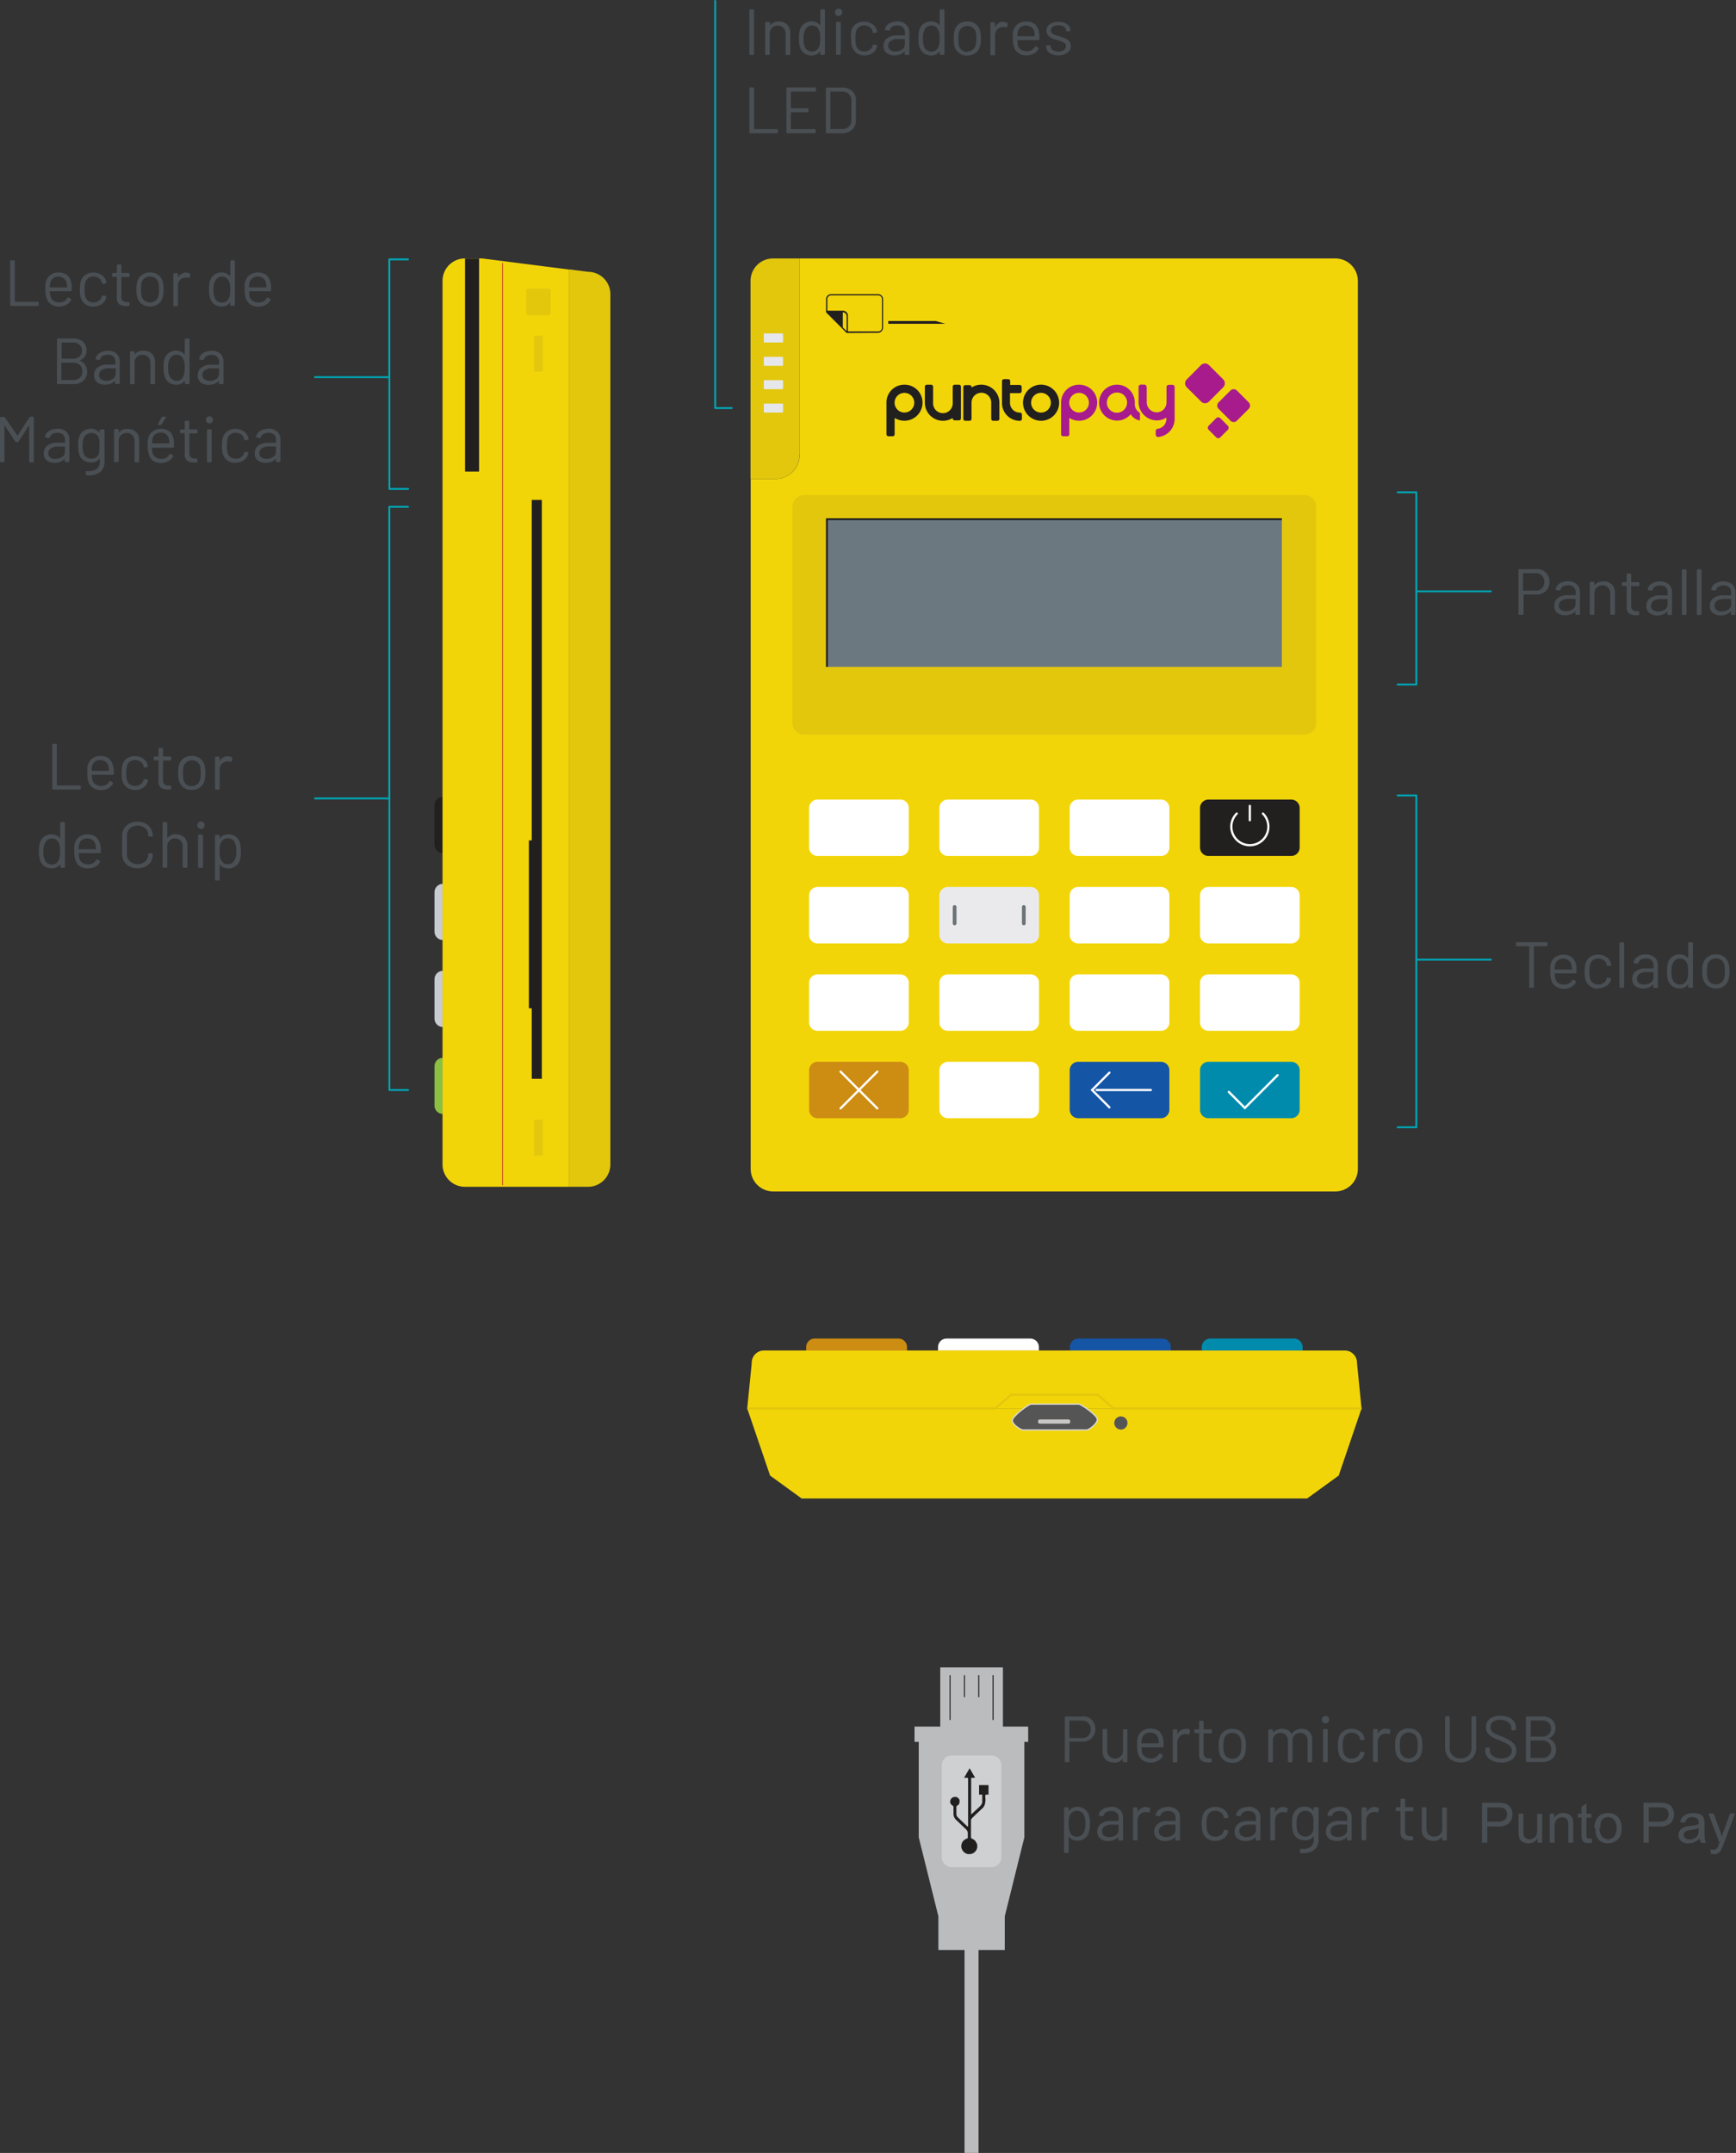 <svg xmlns="http://www.w3.org/2000/svg" viewBox="0 0 453.68 562.37"><rect x="0" y="0" width="453.68" height="562.37" fill="#333333" stroke="none"/><g id="Capa_2" data-name="Capa 2"><g id="Capa_1-2" data-name="Capa 1"><path d="M267.71,451H262.1V435.55H245.72V451H239v4h1.1v24.93l5.13,20.63v8.8h6.84v53h3.66v-53h6.85v-8.79h0l5.12-20.64V455h1v-4Zm-8.33-13.42h.31v11.7h-.31Zm-3.75,0h.31v5.73h-.31Zm-3.74,0h.3v5.73h-.3Zm-3.75,0h.3v11.7h-.3Z" style="fill:#babcbe"/><path d="M276.66,14.44a3.7,3.7,0,0,0,2.3-.66,2.12,2.12,0,0,0,.87-1.77,1.82,1.82,0,0,0-.44-1.27,3,3,0,0,0-1.06-.74c-.41-.17-.94-.35-1.6-.55a6.58,6.58,0,0,1-1.58-.61,1,1,0,0,1-.51-.88,1.11,1.11,0,0,1,.52-1,3,3,0,0,1,2.89,0,1.14,1.14,0,0,1,.55,1v.05l.17.17h.8l.17-.17V8a2,2,0,0,0-.39-1.2A2.62,2.62,0,0,0,278.24,6a4.31,4.31,0,0,0-1.66-.3,3.64,3.64,0,0,0-2.25.64A2.06,2.06,0,0,0,273.48,8a1.84,1.84,0,0,0,.42,1.24,2.8,2.8,0,0,0,1,.75,11,11,0,0,0,1.56.55c.54.16.93.29,1.19.39a2.06,2.06,0,0,1,.66.42.94.94,0,0,1,.28.7,1.2,1.2,0,0,1-.54,1,2.35,2.35,0,0,1-1.43.41,2.51,2.51,0,0,1-1.48-.42,1.2,1.2,0,0,1-.58-1V12l-.17-.17h-.82l-.17.17v.21a1.78,1.78,0,0,0,.4,1.14,2.78,2.78,0,0,0,1.14.82,4.47,4.47,0,0,0,1.69.3M268.1,6.66a2.25,2.25,0,0,1,1.44.45,2.19,2.19,0,0,1,.76,1.22,8.28,8.28,0,0,1,.1,1.09l-.07.07h-4.41l-.07-.07A5.23,5.23,0,0,1,266,8.26a1.93,1.93,0,0,1,.72-1.16,2.18,2.18,0,0,1,1.39-.44m3.42,1.94a3.57,3.57,0,0,0-1-2.21,3.35,3.35,0,0,0-2.38-.78,3.41,3.41,0,0,0-2.12.66A3.15,3.15,0,0,0,264.81,8a3.84,3.84,0,0,0-.12.81q0,.45,0,1.17a6.86,6.86,0,0,0,.31,2.35,3.08,3.08,0,0,0,1.17,1.56,3.55,3.55,0,0,0,2,.58,4.06,4.06,0,0,0,2-.47,3.07,3.07,0,0,0,1.27-1.28l-.07-.24-.66-.39-.24.06a2.17,2.17,0,0,1-.85.92,2.37,2.37,0,0,1-1.26.33,2.6,2.6,0,0,1-1.57-.45,2.06,2.06,0,0,1-.8-1.2,8.27,8.27,0,0,1-.1-1.21l.07-.07h5.5l.17-.17V9.79a8,8,0,0,0-.07-1.19m-9.24-2.94A2.31,2.31,0,0,0,261,6a2.62,2.62,0,0,0-.91,1l0,0L260,7v-1l-.17-.17H259l-.17.17v8.28l.17.17h.87l.17-.17v-5a2.19,2.19,0,0,1,.58-1.57,2,2,0,0,1,1.47-.66h.22a1.69,1.69,0,0,1,.66.12l.22-.11.19-.83-.1-.22a2,2,0,0,0-1-.22m-9.47,7.78a2.29,2.29,0,0,1-1.44-.45,2.1,2.1,0,0,1-.77-1.22,8.24,8.24,0,0,1-.14-1.72,8.24,8.24,0,0,1,.14-1.72,2.17,2.17,0,0,1,.78-1.22,2.24,2.24,0,0,1,1.41-.45,2.3,2.3,0,0,1,1.43.45A2.23,2.23,0,0,1,255,8.33a8.37,8.37,0,0,1,.13,1.72,7.62,7.62,0,0,1-.15,1.72,2.27,2.27,0,0,1-.78,1.22,2.22,2.22,0,0,1-1.4.45m0,1.05a3.48,3.48,0,0,0,2.1-.63,3.11,3.11,0,0,0,1.2-1.73,7,7,0,0,0,.24-2.1,7.07,7.07,0,0,0-.24-2.09,3.08,3.08,0,0,0-1.2-1.7,3.46,3.46,0,0,0-2.08-.63,3.62,3.62,0,0,0-2.15.63A3.15,3.15,0,0,0,249.47,8a7.58,7.58,0,0,0-.23,2.07,7.87,7.87,0,0,0,.23,2.1,3.26,3.26,0,0,0,1.23,1.73,3.54,3.54,0,0,0,2.11.63m-7.54-2.36a2.21,2.21,0,0,1-.68.95,1.81,1.81,0,0,1-1.14.36,2.13,2.13,0,0,1-1.24-.36,1.85,1.85,0,0,1-.72-1,2.84,2.84,0,0,1-.24-.81,8.18,8.18,0,0,1-.07-1.25,6.26,6.26,0,0,1,.1-1.3,3,3,0,0,1,.29-.85,2,2,0,0,1,.72-.9,2.07,2.07,0,0,1,1.17-.34,1.84,1.84,0,0,1,1.12.35,1.93,1.93,0,0,1,.67.93,2.79,2.79,0,0,1,.24.83,8.54,8.54,0,0,1,.07,1.28,8.62,8.62,0,0,1-.07,1.28,3.44,3.44,0,0,1-.22.8m.3-9.52v4l0,0-.06,0a2.49,2.49,0,0,0-.94-.76,2.76,2.76,0,0,0-1.22-.26,3.23,3.23,0,0,0-2,.62,3.11,3.11,0,0,0-1.12,1.71,7.84,7.84,0,0,0-.21,2.11,7.56,7.56,0,0,0,.24,2.16,3.06,3.06,0,0,0,3.12,2.28,2.77,2.77,0,0,0,1.23-.27,2.57,2.57,0,0,0,.93-.77l.06,0,0,0v.72l.17.17h.87l.17-.17V2.61l-.17-.17h-.87ZM234,13.45a2.16,2.16,0,0,1-1.35-.38,1.3,1.3,0,0,1-.52-1.13,1.45,1.45,0,0,1,.68-1.28,3.22,3.22,0,0,1,1.8-.46h1.79l.07.07V11.6a1.54,1.54,0,0,1-.73,1.35,3,3,0,0,1-1.74.5m.48-7.84a4,4,0,0,0-2.22.59,2.21,2.21,0,0,0-1,1.55l.16.14.92.12.2-.16a1.32,1.32,0,0,1,.63-.87,2.49,2.49,0,0,1,1.33-.32,2.05,2.05,0,0,1,1.51.5,1.92,1.92,0,0,1,.48,1.37v.65l-.07.07h-2a4.06,4.06,0,0,0-2.58.74,2.44,2.44,0,0,0-.93,2,2.17,2.17,0,0,0,.82,1.87,3.25,3.25,0,0,0,2,.61,4.11,4.11,0,0,0,1.52-.26,2.6,2.6,0,0,0,1.1-.78h.07l0,.05v.7l.17.17h.87l.17-.17V8.47a2.7,2.7,0,0,0-.84-2.08,3.31,3.31,0,0,0-2.36-.78m-8.58,8.88a3.78,3.78,0,0,0,2.16-.61,2.7,2.7,0,0,0,1.17-1.6l.07-.34-.15-.19-.84-.13-.2.13,0,.07v.07a1.8,1.8,0,0,1-.75,1.11,2.43,2.43,0,0,1-1.44.44,2.21,2.21,0,0,1-1.42-.45,2.06,2.06,0,0,1-.74-1.22,7.12,7.12,0,0,1-.16-1.74,7.27,7.27,0,0,1,.16-1.72,2,2,0,0,1,.74-1.2,2.21,2.21,0,0,1,1.42-.45,2.31,2.31,0,0,1,1.44.45,1.9,1.9,0,0,1,.75,1.1l0,.26.16.15h0l.85-.12.16-.15v0l-.11-.51a2.83,2.83,0,0,0-1.18-1.56,3.68,3.68,0,0,0-2.15-.63,3.54,3.54,0,0,0-2.11.63,3.18,3.18,0,0,0-1.2,1.7A8.78,8.78,0,0,0,222.4,10a8.18,8.18,0,0,0,.22,2.11,3.25,3.25,0,0,0,1.21,1.73,3.48,3.48,0,0,0,2.1.63m-7.26-.15h.87l.17-.17V5.9l-.17-.17h-.87l-.17.17v8.27Zm.48-10.16a.9.9,0,0,0,.68-.28.93.93,0,0,0,.27-.68.93.93,0,0,0-.27-.69,1,1,0,0,0-1.36,0,.93.93,0,0,0-.27.69.93.93,0,0,0,.27.68.9.9,0,0,0,.68.28m-5.07,8a2.21,2.21,0,0,1-.68.95,1.81,1.81,0,0,1-1.14.36,2.13,2.13,0,0,1-1.24-.36,1.8,1.8,0,0,1-.72-1,2.84,2.84,0,0,1-.24-.81,8.18,8.18,0,0,1-.07-1.25,6.26,6.26,0,0,1,.1-1.3,3,3,0,0,1,.29-.85,2,2,0,0,1,.72-.9,2.07,2.07,0,0,1,1.17-.34,1.84,1.84,0,0,1,1.12.35,1.93,1.93,0,0,1,.67.93,3.12,3.12,0,0,1,.24.83,8.54,8.54,0,0,1,.07,1.28,8.62,8.62,0,0,1-.07,1.28,3.44,3.44,0,0,1-.22.8m.3-9.52v4l0,0-.06,0a2.49,2.49,0,0,0-.94-.76,2.76,2.76,0,0,0-1.22-.26,3.23,3.23,0,0,0-2,.62A3.11,3.11,0,0,0,209,7.94a7.84,7.84,0,0,0-.21,2.11,7.56,7.56,0,0,0,.24,2.16,3.06,3.06,0,0,0,3.12,2.28,2.77,2.77,0,0,0,1.23-.27,2.57,2.57,0,0,0,.93-.77l.06,0,0,0v.72l.17.17h.87l.17-.17V2.61l-.17-.17h-.87Zm-10.82,3a2.63,2.63,0,0,0-2.3,1.06l0,0,0-.06V5.91L201,5.74h-.87l-.17.17v8.28l.17.17H201l.17-.17V8.77a2,2,0,0,1,2.09-2.09,2,2,0,0,1,1.48.59,2.14,2.14,0,0,1,.57,1.54v5.38l.17.17h.87l.17-.17V8.57a2.9,2.9,0,0,0-.81-2.15,3,3,0,0,0-2.17-.8M196,14.36h.87l.17-.17V2.61l-.17-.17H196l-.17.17V14.19Zm21,19.3V24l.07-.06h3a2.23,2.23,0,0,1,2.42,2.4v5a2.3,2.3,0,0,1-.66,1.73,2.35,2.35,0,0,1-1.76.65h-3Zm-1,1.13h4a3.9,3.9,0,0,0,2.68-.89,3.06,3.06,0,0,0,1-2.4V26.16a3.1,3.1,0,0,0-1-2.41,3.9,3.9,0,0,0-2.68-.88h-4l-.17.17V34.62Zm-2.76-11V23l-.17-.17h-7.37l-.17.17V34.62l.17.17H213l.17-.17V33.9l-.17-.17h-6.26l-.07-.07V29.39l.07-.07h4.39l.17-.17v-.71l-.17-.17h-4.39l-.07-.07V24l.07-.06H213ZM196,34.79h7.12l.17-.17V33.9l-.17-.17h-6l-.07-.07V23l-.17-.17H196l-.17.17V34.62Z" style="fill:#4a4f54"/><path d="M449.93,159.72a2.23,2.23,0,0,1-1.35-.38,1.32,1.32,0,0,1-.52-1.13,1.44,1.44,0,0,1,.68-1.28,3.12,3.12,0,0,1,1.8-.46h1.79l.07.07v1.32a1.57,1.57,0,0,1-.73,1.36,3,3,0,0,1-1.74.5m.48-7.85a3.89,3.89,0,0,0-2.22.6,2.17,2.17,0,0,0-1,1.55l.16.13.92.12.2-.15a1.32,1.32,0,0,1,.63-.88,2.49,2.49,0,0,1,1.33-.31,2,2,0,0,1,1.5.5,1.85,1.85,0,0,1,.49,1.37v.65l-.07.06h-2a4,4,0,0,0-2.58.75,2.42,2.42,0,0,0-.93,2,2.19,2.19,0,0,0,.82,1.88,3.32,3.32,0,0,0,2,.61,4.11,4.11,0,0,0,1.52-.27,2.58,2.58,0,0,0,1.1-.77l.06,0,0,.05v.7l.17.17h.87l.17-.17v-5.72a2.73,2.73,0,0,0-.84-2.08,3.31,3.31,0,0,0-2.36-.78m-6.73,8.75h.87l.17-.17V148.88l-.17-.17h-.87l-.17.17v11.57Zm-3.91,0h.86l.18-.17V148.88l-.18-.17h-.86l-.17.17v11.57Zm-6.37-.9a2.28,2.28,0,0,1-1.36-.38,1.34,1.34,0,0,1-.51-1.13,1.44,1.44,0,0,1,.68-1.28,3.12,3.12,0,0,1,1.8-.46h1.79l.07.07v1.32a1.59,1.59,0,0,1-.73,1.36,3,3,0,0,1-1.74.5m.48-7.85a3.87,3.87,0,0,0-2.22.6,2.17,2.17,0,0,0-1,1.55l.15.13.92.12.21-.15a1.32,1.32,0,0,1,.63-.88,2.49,2.49,0,0,1,1.33-.31,2,2,0,0,1,1.5.5,1.9,1.9,0,0,1,.49,1.37v.65l-.07.06h-2a4,4,0,0,0-2.58.75,2.44,2.44,0,0,0-.92,2,2.21,2.21,0,0,0,.81,1.88,3.37,3.37,0,0,0,2,.61,4.11,4.11,0,0,0,1.52-.27,2.58,2.58,0,0,0,1.1-.77l.06,0,0,.05v.7l.17.17h.87l.17-.17v-5.72a2.73,2.73,0,0,0-.84-2.08,3.31,3.31,0,0,0-2.36-.78m-5.32,1v-.66l-.17-.17h-1.92l-.07-.07v-2l-.17-.17h-.83l-.17.17v2l-.07.07h-1l-.17.17v.66l.17.17h1l.07.07v5.4a2,2,0,0,0,.63,1.7,3.1,3.1,0,0,0,1.85.46l.63,0,.17-.17v-.7l-.17-.17h-.42a1.66,1.66,0,0,1-1.15-.33,1.47,1.47,0,0,1-.37-1.15v-5l.07-.07h1.92Zm-9.46-1a2.63,2.63,0,0,0-2.3,1.05l0,0,0-.05v-.73l-.17-.17h-.87l-.17.17v8.27l.17.17h.87l.17-.17V155a2,2,0,0,1,.58-1.52,2.08,2.08,0,0,1,1.52-.58,1.94,1.94,0,0,1,1.47.6,2.13,2.13,0,0,1,.57,1.53v5.38l.17.17h.87l.17-.17v-5.62a2.87,2.87,0,0,0-.81-2.14,3,3,0,0,0-2.17-.8m-9.77,7.83a2.28,2.28,0,0,1-1.36-.38,1.35,1.35,0,0,1-.52-1.13,1.46,1.46,0,0,1,.68-1.28,3.18,3.18,0,0,1,1.81-.46h1.79l.06.07v1.32a1.57,1.57,0,0,1-.73,1.36,3,3,0,0,1-1.73.5m.47-7.85a3.86,3.86,0,0,0-2.21.6,2.17,2.17,0,0,0-1,1.55l.15.13.92.12.2-.15a1.32,1.32,0,0,1,.63-.88,2.52,2.52,0,0,1,1.33-.31,2,2,0,0,1,1.51.5,1.89,1.89,0,0,1,.48,1.37v.65l-.06.06h-2a4,4,0,0,0-2.58.75,2.42,2.42,0,0,0-.93,2,2.22,2.22,0,0,0,.82,1.88,3.35,3.35,0,0,0,2,.61,4.06,4.06,0,0,0,1.51-.27,2.61,2.61,0,0,0,1.11-.77l.06,0,0,.05v.7l.17.17h.87l.17-.17v-5.72a2.72,2.72,0,0,0-.83-2.08,3.35,3.35,0,0,0-2.37-.78m-8.37,2.44h-3.24l-.07-.07v-4.43l.07-.07h3.24a2.22,2.22,0,0,1,1.63.63,2.26,2.26,0,0,1,.63,1.67,2.15,2.15,0,0,1-2.26,2.27m.13-5.62h-4.48l-.17.17v11.59l.17.17H398l.17-.17v-5.07l.07-.07h3.32a3.36,3.36,0,0,0,2.44-.9,3.18,3.18,0,0,0,.93-2.39,3.27,3.27,0,0,0-.91-2.41,3.22,3.22,0,0,0-2.41-.92" style="fill:#4a4f54"/><path d="M67.32,72.23a2.25,2.25,0,0,1,1.44.45,2.1,2.1,0,0,1,.75,1.21A7.86,7.86,0,0,1,69.62,75l-.07.07H65.14L65.07,75a5.12,5.12,0,0,1,.14-1.15,2,2,0,0,1,.72-1.17,2.18,2.18,0,0,1,1.39-.43m3.42,1.94a3.65,3.65,0,0,0-1-2.22,3.35,3.35,0,0,0-2.38-.78,3.41,3.41,0,0,0-2.12.66,3.44,3.44,0,0,0-1.29,2.58q0,.45,0,1.17a6.83,6.83,0,0,0,.31,2.35,3.11,3.11,0,0,0,1.17,1.57,3.71,3.71,0,0,0,2,.58,4,4,0,0,0,2-.47,3.06,3.06,0,0,0,1.28-1.29l-.07-.24-.66-.39-.24.07a2.23,2.23,0,0,1-.85.92,2.36,2.36,0,0,1-1.26.32A2.65,2.65,0,0,1,66,78.56a2,2,0,0,1-.8-1.21,8,8,0,0,1-.1-1.21l.07-.07h5.5l.17-.17v-.54a7.92,7.92,0,0,0-.07-1.19M59.88,77.69a2.1,2.1,0,0,1-.68,1,1.81,1.81,0,0,1-1.14.36,2.13,2.13,0,0,1-1.24-.36,1.81,1.81,0,0,1-.72-1,2.68,2.68,0,0,1-.24-.8,8.24,8.24,0,0,1-.07-1.26,7.28,7.28,0,0,1,.09-1.3,3.47,3.47,0,0,1,.3-.84,1.89,1.89,0,0,1,.72-.9,2,2,0,0,1,1.17-.34,1.84,1.84,0,0,1,1.12.34,2,2,0,0,1,.67.93,2.88,2.88,0,0,1,.24.83,8.62,8.62,0,0,1,.07,1.28,8.45,8.45,0,0,1-.07,1.28,3.18,3.18,0,0,1-.22.8m.3-9.52v4l0,0-.06,0a2.49,2.49,0,0,0-.94-.76,2.9,2.9,0,0,0-1.22-.26,3.29,3.29,0,0,0-2,.62,3.19,3.19,0,0,0-1.12,1.71,7.89,7.89,0,0,0-.21,2.11,7.59,7.59,0,0,0,.24,2.17,3.17,3.17,0,0,0,1.12,1.67,3.26,3.26,0,0,0,2,.61,2.77,2.77,0,0,0,1.23-.27A2.67,2.67,0,0,0,60.1,79l.06,0,0,0v.71l.18.17h.86l.17-.17V68.17L61.22,68h-.86Zm-11.47,3a2.34,2.34,0,0,0-1.28.35,2.72,2.72,0,0,0-.92,1l0,0,0,0v-1l-.17-.17h-.87l-.17.17v8.27l.17.17h.87l.17-.17v-5A2.21,2.21,0,0,1,47,73.16a2,2,0,0,1,1.47-.66l.22,0a1.69,1.69,0,0,1,.66.12l.22-.1.19-.84-.1-.22a2,2,0,0,0-1-.22M39.24,79a2.28,2.28,0,0,1-1.43-.45A2.07,2.07,0,0,1,37,77.33a8.18,8.18,0,0,1-.14-1.72A8.31,8.31,0,0,1,37,73.89a2.16,2.16,0,0,1,2.2-1.66,2.27,2.27,0,0,1,1.42.45,2.21,2.21,0,0,1,.79,1.21,8.31,8.31,0,0,1,.14,1.72,7.46,7.46,0,0,1-.16,1.72,2.17,2.17,0,0,1-.78,1.22,2.22,2.22,0,0,1-1.4.45m0,1.06a3.54,3.54,0,0,0,2.11-.63,3.2,3.2,0,0,0,1.2-1.74,7.34,7.34,0,0,0,.23-2.09,7.52,7.52,0,0,0-.23-2.1,3.21,3.21,0,0,0-1.2-1.7,3.5,3.5,0,0,0-2.09-.63,3.59,3.59,0,0,0-2.14.63,3.06,3.06,0,0,0-1.21,1.72,7.18,7.18,0,0,0-.24,2.08,7.35,7.35,0,0,0,.24,2.09,3.18,3.18,0,0,0,1.22,1.74,3.56,3.56,0,0,0,2.11.63m-5.36-7.92v-.66l-.17-.17H31.79l-.07-.07v-2l-.17-.17h-.84l-.17.17v2l-.06.07h-1l-.17.17v.66l.17.17h1l.06.07v5.4a2,2,0,0,0,.63,1.7,3.11,3.11,0,0,0,1.86.46l.63,0,.17-.17v-.7l-.17-.17h-.43a1.65,1.65,0,0,1-1.14-.33,1.47,1.47,0,0,1-.37-1.15v-5l.07-.07h1.92Zm-9.47,7.92a3.91,3.91,0,0,0,2.17-.61,2.72,2.72,0,0,0,1.17-1.61l.07-.34-.15-.18-.84-.14-.2.14,0,.07v.06a1.8,1.8,0,0,1-.76,1.12,2.38,2.38,0,0,1-1.44.43A2.23,2.23,0,0,1,23,78.55a2.11,2.11,0,0,1-.74-1.22,7.6,7.6,0,0,1-.15-1.73,7.87,7.87,0,0,1,.15-1.72,2.09,2.09,0,0,1,.74-1.2,2.23,2.23,0,0,1,1.42-.45,2.32,2.32,0,0,1,1.45.45,1.9,1.9,0,0,1,.75,1.1l.05.25.15.15h0l.85-.11.15-.16v0l-.1-.51a2.87,2.87,0,0,0-1.18-1.57,3.71,3.71,0,0,0-2.16-.63,3.56,3.56,0,0,0-2.11.64,3.11,3.11,0,0,0-1.19,1.69,8.29,8.29,0,0,0-.22,2.08,7.71,7.71,0,0,0,.22,2.11,3.22,3.22,0,0,0,1.2,1.73,3.47,3.47,0,0,0,2.1.64m-9.14-7.83a2.25,2.25,0,0,1,1.44.45,2.16,2.16,0,0,1,.76,1.21,8.28,8.28,0,0,1,.1,1.09l-.07.07H13.09L13,75a5.8,5.8,0,0,1,.14-1.15,2,2,0,0,1,.72-1.17,2.18,2.18,0,0,1,1.39-.43m3.42,1.94a3.64,3.64,0,0,0-1-2.22,3.37,3.37,0,0,0-2.39-.78,3.43,3.43,0,0,0-2.12.66A3.19,3.19,0,0,0,12,73.61a3.11,3.11,0,0,0-.13.8q0,.45,0,1.17a6.83,6.83,0,0,0,.31,2.35,3.16,3.16,0,0,0,1.17,1.57,3.71,3.71,0,0,0,2,.58,4,4,0,0,0,2-.47,3.09,3.09,0,0,0,1.27-1.29l-.06-.24-.67-.39-.24.07a2.16,2.16,0,0,1-.85.92,2.36,2.36,0,0,1-1.26.32,2.64,2.64,0,0,1-1.56-.44,2,2,0,0,1-.8-1.21A7.51,7.51,0,0,1,13,76.14l.07-.07h5.5l.17-.17v-.54a7.92,7.92,0,0,0-.07-1.19M2.83,79.92H9.94l.17-.17V79l-.17-.17h-6l-.07-.07V68.17L3.69,68H2.83l-.17.17V79.75ZM54.77,99.45a2.23,2.23,0,0,1-1.35-.38,1.33,1.33,0,0,1-.52-1.14,1.43,1.43,0,0,1,.68-1.27,3.12,3.12,0,0,1,1.8-.46h1.79l.07.07v1.32A1.57,1.57,0,0,1,56.51,99a3,3,0,0,1-1.74.5m.48-7.85a3.89,3.89,0,0,0-2.22.6,2.17,2.17,0,0,0-1,1.55l.16.13.92.12.2-.15a1.32,1.32,0,0,1,.63-.88,2.49,2.49,0,0,1,1.33-.31,2,2,0,0,1,1.51.5,1.89,1.89,0,0,1,.48,1.37v.65l-.07.06h-2a4,4,0,0,0-2.58.75,2.42,2.42,0,0,0-.93,2,2.19,2.19,0,0,0,.82,1.88,3.32,3.32,0,0,0,2,.61,4.33,4.33,0,0,0,1.52-.26,2.69,2.69,0,0,0,1.1-.78l.07,0,0,0v.7l.17.17h.87l.17-.17V94.46a2.73,2.73,0,0,0-.84-2.08,3.31,3.31,0,0,0-2.36-.78M48,98.12a2.11,2.11,0,0,1-.68,1,1.86,1.86,0,0,1-1.14.35A2.15,2.15,0,0,1,45,99.08a1.91,1.91,0,0,1-.73-1A3.2,3.2,0,0,1,44,97.3a10.06,10.06,0,0,1-.06-1.25A7.41,7.41,0,0,1,44,94.74a2.79,2.79,0,0,1,.3-.84A1.91,1.91,0,0,1,45,93a2,2,0,0,1,1.18-.34,1.75,1.75,0,0,1,1.11.35,1.89,1.89,0,0,1,.67.92,2.6,2.6,0,0,1,.24.83,8.69,8.69,0,0,1,.07,1.29,8.39,8.39,0,0,1-.07,1.27,2.81,2.81,0,0,1-.22.8m.31-9.51v4l0,0-.06,0a2.54,2.54,0,0,0-.93-.76,3,3,0,0,0-1.23-.26,3.31,3.31,0,0,0-2,.62,3.24,3.24,0,0,0-1.12,1.71,8,8,0,0,0-.2,2.12A7.56,7.56,0,0,0,43,98.21a3.1,3.1,0,0,0,1.11,1.67,3.28,3.28,0,0,0,2,.61,2.79,2.79,0,0,0,1.24-.27,2.73,2.73,0,0,0,.92-.77l.06,0,0,0v.71l.17.17h.87l.17-.17V88.61l-.17-.18h-.87Zm-10.83,3a2.64,2.64,0,0,0-2.3,1l0,0,0,0v-.73L35,91.74h-.87l-.17.17v8.27l.17.17H35l.17-.17V94.77a2,2,0,0,1,2.1-2.1,1.94,1.94,0,0,1,1.47.6,2.13,2.13,0,0,1,.57,1.53v5.38l.17.17h.87l.17-.17V94.56a2.87,2.87,0,0,0-.81-2.14,3,3,0,0,0-2.17-.8m-9.77,7.83a2.28,2.28,0,0,1-1.36-.38,1.35,1.35,0,0,1-.52-1.14,1.44,1.44,0,0,1,.69-1.27,3.12,3.12,0,0,1,1.8-.46h1.79l.07.07v1.32A1.58,1.58,0,0,1,29.45,99a3,3,0,0,1-1.73.5m.47-7.85a3.86,3.86,0,0,0-2.21.6,2.17,2.17,0,0,0-1,1.55l.15.13L26,94l.21-.15a1.32,1.32,0,0,1,.63-.88,2.48,2.48,0,0,1,1.32-.31,2,2,0,0,1,1.51.5,1.85,1.85,0,0,1,.49,1.37v.65l-.07.06h-2a4,4,0,0,0-2.58.75,2.42,2.42,0,0,0-.92,2,2.21,2.21,0,0,0,.81,1.88,3.35,3.35,0,0,0,2,.61,4.23,4.23,0,0,0,1.51-.26,2.66,2.66,0,0,0,1.11-.78l.06,0,0,0v.7l.17.17h.86l.17-.17V94.46a2.72,2.72,0,0,0-.83-2.08,3.34,3.34,0,0,0-2.37-.78m-9,7.68h-3l-.07-.07V94.8l.07-.07H19.1a2.45,2.45,0,0,1,1.76.62A2.19,2.19,0,0,1,21.52,97a2.17,2.17,0,0,1-.64,1.65,2.36,2.36,0,0,1-1.71.61m-3-9.79h2.89a2.37,2.37,0,0,1,1.71.59,2,2,0,0,1,.64,1.57,1.87,1.87,0,0,1-.64,1.5,2.45,2.45,0,0,1-1.71.56H16.16l-.07-.07V89.56Zm4.7,4.65a2.81,2.81,0,0,0,1.28-1,2.71,2.71,0,0,0,.45-1.59,2.88,2.88,0,0,0-.94-2.3,3.88,3.88,0,0,0-2.6-.82h-4l-.17.18v11.57l.17.17h4.12a3.77,3.77,0,0,0,2.58-.85,3,3,0,0,0,1-2.38,3.14,3.14,0,0,0-.48-1.77,2.93,2.93,0,0,0-1.39-1.11Zm48.79,25.74a2.23,2.23,0,0,1-1.35-.38,1.32,1.32,0,0,1-.52-1.13,1.45,1.45,0,0,1,.68-1.28,3.12,3.12,0,0,1,1.8-.46h1.79l.07.07V118a1.57,1.57,0,0,1-.73,1.36,3,3,0,0,1-1.74.5m.48-7.85a3.89,3.89,0,0,0-2.22.6,2.17,2.17,0,0,0-1,1.55l.16.13.92.12.2-.15a1.32,1.32,0,0,1,.63-.88,2.49,2.49,0,0,1,1.33-.31,2.05,2.05,0,0,1,1.51.5,1.89,1.89,0,0,1,.48,1.37v.65l-.07.07h-2a4,4,0,0,0-2.58.74,2.42,2.42,0,0,0-.93,2,2.19,2.19,0,0,0,.82,1.88,3.25,3.25,0,0,0,2,.61,4.33,4.33,0,0,0,1.52-.26,2.69,2.69,0,0,0,1.1-.78l.07,0,0,0v.7l.17.17h.87l.17-.17v-5.72a2.69,2.69,0,0,0-.84-2.07,3.27,3.27,0,0,0-2.36-.79m-8.58,8.89a3.78,3.78,0,0,0,2.16-.61,2.7,2.7,0,0,0,1.17-1.6l.07-.34-.15-.19L64,118l-.2.14,0,.07v.06a1.83,1.83,0,0,1-.75,1.12,2.43,2.43,0,0,1-1.44.43,2.21,2.21,0,0,1-1.42-.45,2,2,0,0,1-.75-1.21,7.76,7.76,0,0,1-.15-1.74,7.87,7.87,0,0,1,.15-1.72,2.06,2.06,0,0,1,.75-1.2,2.21,2.21,0,0,1,1.42-.45,2.31,2.31,0,0,1,1.44.45,1.9,1.9,0,0,1,.75,1.1l0,.25.16.16h0l.85-.12.16-.16v0l-.11-.51a2.82,2.82,0,0,0-1.18-1.57,3.68,3.68,0,0,0-2.15-.63,3.54,3.54,0,0,0-2.11.64,3.07,3.07,0,0,0-1.2,1.69,8.78,8.78,0,0,0-.22,2.08,8.13,8.13,0,0,0,.22,2.11,3.18,3.18,0,0,0,1.21,1.73,3.42,3.42,0,0,0,2.1.64m-7.26-.15h.87l.17-.17v-8.28l-.17-.17h-.87l-.17.17v8.28Zm.48-10.17a.92.92,0,1,0-.68-.27.93.93,0,0,0,.68.27M51.62,113v-.66l-.17-.17H49.53l-.07-.07v-2l-.17-.18h-.84l-.17.18v2l-.06.07h-1l-.17.17V113l.17.17h1l.06.07v5.4a2,2,0,0,0,.63,1.7,3.11,3.11,0,0,0,1.86.46,5.28,5.28,0,0,0,.63,0l.17-.17v-.7l-.17-.17H51a1.6,1.6,0,0,1-1.14-.33,1.47,1.47,0,0,1-.37-1.15v-5l.07-.07h1.92Zm-10.21-2H42l.2-.11,1.16-1.86,0-.14-.13-.06h-.77l-.2.11-1,1.86,0,.15Zm.57,2a2.25,2.25,0,0,1,1.44.45,2.14,2.14,0,0,1,.76,1.22,6.57,6.57,0,0,1,.1,1.09l-.07.06h-4.4l-.07-.06a6,6,0,0,1,.13-1.16,2.05,2.05,0,0,1,.73-1.17,2.17,2.17,0,0,1,1.38-.43M45.41,115a3.62,3.62,0,0,0-1-2.21,3.84,3.84,0,0,0-4.5-.12,3.1,3.1,0,0,0-1.17,1.77,3.72,3.72,0,0,0-.13.8c0,.31,0,.7,0,1.17a7.12,7.12,0,0,0,.3,2.35A3.12,3.12,0,0,0,40,120.36a3.67,3.67,0,0,0,2,.58,4,4,0,0,0,2-.47,3.06,3.06,0,0,0,1.28-1.29l-.07-.24-.66-.39-.24.07a2.29,2.29,0,0,1-.85.92,2.41,2.41,0,0,1-1.26.32,2.58,2.58,0,0,1-1.57-.44,2,2,0,0,1-.8-1.21,6.8,6.8,0,0,1-.1-1.21l.07-.06H45.3l.17-.17v-.55a9.77,9.77,0,0,0-.06-1.19m-12.09-3a2.63,2.63,0,0,0-2.3,1l0,0,0-.05v-.73l-.17-.17h-.87l-.17.17v8.27l.17.17h.87l.17-.17V115.2a2,2,0,0,1,.58-1.52,2.08,2.08,0,0,1,1.52-.58,1.94,1.94,0,0,1,1.47.6,2.13,2.13,0,0,1,.57,1.53v5.38l.17.17h.87l.17-.17V115a2.87,2.87,0,0,0-.81-2.14,3,3,0,0,0-2.17-.8m-7.46,6.13a2,2,0,0,1-.67,1.17,2,2,0,0,1-1.37.46,2.12,2.12,0,0,1-1.39-.46,2.14,2.14,0,0,1-.74-1.19,6,6,0,0,1-.17-1.72,6.31,6.31,0,0,1,.17-1.7,2.45,2.45,0,0,1,.77-1.19,2.06,2.06,0,0,1,1.36-.46,2,2,0,0,1,1.35.47,2,2,0,0,1,.67,1.18l.09.55c0,.2,0,.59,0,1.17s0,.84,0,1.09a3.44,3.44,0,0,1-.07.63m.09-5.84V113l0,0h-.06a2.74,2.74,0,0,0-2.3-1,3,3,0,0,0-1.92.62,3.29,3.29,0,0,0-1.11,1.65,4.06,4.06,0,0,0-.18.92c0,.34,0,.76,0,1.26a7.61,7.61,0,0,0,.21,2.07,2.87,2.87,0,0,0,1.14,1.69,3.44,3.44,0,0,0,2,.59,2.64,2.64,0,0,0,2.23-1l.06,0,0,0v.63a2.44,2.44,0,0,1-.72,2,3.44,3.44,0,0,1-2.3.63l-.46,0-.12,0-.05.12,0,.79.17.18a4.9,4.9,0,0,0,.6,0,4.7,4.7,0,0,0,3-.88,3.4,3.4,0,0,0,1.1-2.8v-8.15l-.17-.17h-.87Zm-11.51,7.54a2.28,2.28,0,0,1-1.36-.38,1.35,1.35,0,0,1-.52-1.13,1.46,1.46,0,0,1,.69-1.28,3.12,3.12,0,0,1,1.8-.46h1.79l.07.07V118a1.58,1.58,0,0,1-.74,1.36,3,3,0,0,1-1.73.5m.47-7.85a3.86,3.86,0,0,0-2.21.6,2.17,2.17,0,0,0-1,1.55l.15.13.92.12.21-.15a1.32,1.32,0,0,1,.63-.88,2.48,2.48,0,0,1,1.32-.31,2,2,0,0,1,1.51.5,1.9,1.9,0,0,1,.49,1.37v.65l-.07.07h-2a4,4,0,0,0-2.58.74,2.42,2.42,0,0,0-.92,2,2.21,2.21,0,0,0,.81,1.88,3.28,3.28,0,0,0,2,.61,4.23,4.23,0,0,0,1.51-.26,2.66,2.66,0,0,0,1.11-.78l.06,0,0,0v.7l.17.17h.86l.17-.17v-5.72a2.68,2.68,0,0,0-.83-2.07,3.29,3.29,0,0,0-2.37-.79m-7.18-3-3.17,4.84,0,0,0,0L1.26,109l-.2-.1H.17L0,109v11.57l.17.17H1l.17-.17V111.2l0-.07.05,0,2.78,4.23.2.1h.45l.2-.12,2.78-4.26,0,0,0,.07v9.46l.17.17h.87l.17-.17V109l-.17-.17H7.93Z" style="fill:#4a4f54"/><path d="M59.59,197.52a2.31,2.31,0,0,0-1.29.35,2.66,2.66,0,0,0-.91,1l0,0,0-.06v-1l-.17-.17h-.86l-.17.17v8.28l.17.17h.86l.17-.17v-5a2.24,2.24,0,0,1,.58-1.57,2.06,2.06,0,0,1,1.47-.66h.22a1.69,1.69,0,0,1,.66.12l.22-.11.19-.83-.1-.22a2,2,0,0,0-1-.22m-9.47,7.78a2.28,2.28,0,0,1-1.43-.45,2.07,2.07,0,0,1-.78-1.22,10.64,10.64,0,0,1,0-3.44A2.34,2.34,0,0,1,51.53,199a2.23,2.23,0,0,1,.79,1.22,8.24,8.24,0,0,1,.14,1.72,7.52,7.52,0,0,1-.16,1.72,2.17,2.17,0,0,1-.78,1.22,2.22,2.22,0,0,1-1.4.45m0,1a3.54,3.54,0,0,0,2.11-.63,3.22,3.22,0,0,0,1.2-1.73,9.66,9.66,0,0,0,0-4.19,3.18,3.18,0,0,0-1.2-1.7,3.45,3.45,0,0,0-2.09-.63,3.57,3.57,0,0,0-2.15.63,3.09,3.09,0,0,0-1.2,1.72,7.15,7.15,0,0,0-.24,2.07,7.43,7.43,0,0,0,.24,2.1A3.19,3.19,0,0,0,48,205.72a3.56,3.56,0,0,0,2.11.63m-5.36-7.91v-.67l-.17-.17H42.67l-.07-.07v-2l-.17-.17h-.84l-.17.17v2l-.07.07h-1l-.17.17v.67l.17.17h1l.07.06v5.4a2,2,0,0,0,.63,1.7,3.11,3.11,0,0,0,1.86.46h.63l.17-.17v-.7l-.17-.17h-.43a1.7,1.7,0,0,1-1.15-.33,1.52,1.52,0,0,1-.36-1.15v-5l.07-.06h1.92Zm-9.47,7.91a3.83,3.83,0,0,0,2.17-.61,2.7,2.7,0,0,0,1.17-1.6l.07-.34-.15-.19-.84-.13-.2.13,0,.07v.07a1.85,1.85,0,0,1-.76,1.11,2.39,2.39,0,0,1-1.44.44,2.23,2.23,0,0,1-1.42-.45,2.11,2.11,0,0,1-.74-1.22,7.76,7.76,0,0,1-.15-1.74,7.93,7.93,0,0,1,.15-1.72,2.09,2.09,0,0,1,.74-1.2,2.23,2.23,0,0,1,1.42-.45,2.34,2.34,0,0,1,1.45.45,1.9,1.9,0,0,1,.75,1.1l0,.26.15.15h0l.85-.12.15-.15v0l-.1-.51a2.88,2.88,0,0,0-1.18-1.56,3.64,3.64,0,0,0-2.16-.63,3.56,3.56,0,0,0-2.11.63A3.17,3.17,0,0,0,32,199.8a8.23,8.23,0,0,0-.22,2.08A7.76,7.76,0,0,0,32,204a3.29,3.29,0,0,0,1.2,1.73,3.53,3.53,0,0,0,2.1.63m-9.14-7.83a2.25,2.25,0,0,1,1.44.45,2.19,2.19,0,0,1,.76,1.22,8.28,8.28,0,0,1,.1,1.09l-.07.07H24l-.07-.07a5.92,5.92,0,0,1,.14-1.16,1.93,1.93,0,0,1,.72-1.16,2.18,2.18,0,0,1,1.39-.44m3.42,1.94a3.57,3.57,0,0,0-1-2.21,3.35,3.35,0,0,0-2.38-.78,3.43,3.43,0,0,0-2.12.66,3.13,3.13,0,0,0-1.16,1.77,3.27,3.27,0,0,0-.13.81q0,.45,0,1.17a6.76,6.76,0,0,0,.31,2.34,3.12,3.12,0,0,0,1.17,1.57,3.55,3.55,0,0,0,2,.58,4,4,0,0,0,2-.47,3.07,3.07,0,0,0,1.27-1.28l-.06-.24-.67-.39-.24.06a2.17,2.17,0,0,1-.85.92,2.37,2.37,0,0,1-1.26.33,2.55,2.55,0,0,1-1.56-.45,2,2,0,0,1-.8-1.2,7.79,7.79,0,0,1-.11-1.21l.07-.07h5.5l.17-.17v-.55a8,8,0,0,0-.07-1.19m-15.86,5.76h7.11l.17-.17v-.72l-.17-.17h-6l-.07-.07V194.47l-.17-.17h-.86l-.17.17v11.58Zm47.56,18.26a1.84,1.84,0,0,1-.72.91,2.1,2.1,0,0,1-1.18.34,1.84,1.84,0,0,1-1.12-.35,1.93,1.93,0,0,1-.67-.93,3.16,3.16,0,0,1-.24-.82,10.57,10.57,0,0,1-.07-1.29,10.14,10.14,0,0,1,.07-1.28,3.44,3.44,0,0,1,.22-.8,2.21,2.21,0,0,1,.68-.95,1.81,1.81,0,0,1,1.14-.36,2.13,2.13,0,0,1,1.24.36,1.8,1.8,0,0,1,.72,1,2.84,2.84,0,0,1,.24.81,8.18,8.18,0,0,1,.07,1.25,7.21,7.21,0,0,1-.09,1.3,3.46,3.46,0,0,1-.29.84m1.35-4.3a3.12,3.12,0,0,0-1.11-1.67,3.23,3.23,0,0,0-2-.61,2.77,2.77,0,0,0-1.23.27,2.64,2.64,0,0,0-.93.76l-.06,0,0,0v-.72l-.17-.17h-.87l-.17.17v11.58l.17.17h.87l.17-.17v-4l0,0,.06,0a2.49,2.49,0,0,0,.94.76,2.76,2.76,0,0,0,1.22.26,3.22,3.22,0,0,0,2-.62,3.1,3.1,0,0,0,1.11-1.71,7.71,7.71,0,0,0,.22-2.11,7.43,7.43,0,0,0-.25-2.16m-10.69,6.45h.87l.17-.17v-8.27L52.8,218h-.87l-.17.17v8.27Zm.47-10.16a.94.94,0,0,0,1-1,.93.93,0,0,0-.27-.69,1,1,0,0,0-1.37,0,1,1,0,0,0,0,1.37.91.91,0,0,0,.68.28M46,217.91a2.63,2.63,0,0,0-2.3,1.06l0,0,0-.06v-4l-.17-.17h-.87l-.17.17v11.58l.17.17h.87l.17-.17v-5.42A2,2,0,0,1,45.71,219a2,2,0,0,1,1.48.59,2.14,2.14,0,0,1,.57,1.54v5.38l.17.17h.86l.18-.17v-5.62a2.9,2.9,0,0,0-.81-2.15,3,3,0,0,0-2.17-.8M35.94,226.8a4.47,4.47,0,0,0,2.09-.46,3.41,3.41,0,0,0,1.41-1.3,3.77,3.77,0,0,0,.5-1.95l-.17-.15-.87-.06-.17.16v0A2.55,2.55,0,0,1,38,225a3.2,3.2,0,0,1-4.06,0,2.55,2.55,0,0,1-.76-1.93V218.3a2.54,2.54,0,0,1,.76-1.92,3.2,3.2,0,0,1,4.06,0,2.55,2.55,0,0,1,.76,1.93v.06l.17.15.87,0,.12-.05,0-.14a3.66,3.66,0,0,0-.5-1.92,3.41,3.41,0,0,0-1.41-1.3,4.6,4.6,0,0,0-2.09-.46,4.5,4.5,0,0,0-2.09.47,3.45,3.45,0,0,0-1.41,1.32,3.83,3.83,0,0,0-.5,2V223a4,4,0,0,0,.5,2,3.45,3.45,0,0,0,1.41,1.32,4.5,4.5,0,0,0,2.09.47M22.78,219a2.25,2.25,0,0,1,1.44.45,2.19,2.19,0,0,1,.76,1.22,8.28,8.28,0,0,1,.1,1.09l-.07.07H20.6l-.07-.07a5.23,5.23,0,0,1,.14-1.16,2,2,0,0,1,.72-1.16,2.18,2.18,0,0,1,1.39-.44m3.42,1.94a3.57,3.57,0,0,0-1-2.21,3.35,3.35,0,0,0-2.38-.78,3.43,3.43,0,0,0-2.12.66,3.2,3.2,0,0,0-1.17,1.77,3.84,3.84,0,0,0-.12.81q0,.45,0,1.17a6.86,6.86,0,0,0,.31,2.35,3.14,3.14,0,0,0,1.17,1.56,3.55,3.55,0,0,0,2,.58,4.06,4.06,0,0,0,2-.47,3.07,3.07,0,0,0,1.27-1.28l-.07-.24-.66-.39-.24.06a2.17,2.17,0,0,1-.85.92,2.37,2.37,0,0,1-1.26.33,2.67,2.67,0,0,1-1.57-.44,2.12,2.12,0,0,1-.8-1.21,8.27,8.27,0,0,1-.1-1.21l.07-.07h5.5l.17-.17v-.55a8,8,0,0,0-.07-1.19m-10.86,3.53a2.13,2.13,0,0,1-.68,1,1.81,1.81,0,0,1-1.14.36,2.13,2.13,0,0,1-1.24-.36,1.91,1.91,0,0,1-.72-1,3.2,3.2,0,0,1-.24-.81,9.72,9.72,0,0,1-.07-1.25,7,7,0,0,1,.1-1.3,2.85,2.85,0,0,1,.3-.85,1.9,1.9,0,0,1,.71-.9,2.08,2.08,0,0,1,1.18-.34,1.81,1.81,0,0,1,1.11.35,1.87,1.87,0,0,1,.67.93,2.79,2.79,0,0,1,.24.83,8.54,8.54,0,0,1,.07,1.28,8.62,8.62,0,0,1-.07,1.28,3.44,3.44,0,0,1-.22.8m.31-9.52v4l0,0-.06,0a2.49,2.49,0,0,0-.94-.76,2.76,2.76,0,0,0-1.22-.26,3.23,3.23,0,0,0-2,.62,3.11,3.11,0,0,0-1.12,1.71,7.84,7.84,0,0,0-.21,2.11,7.94,7.94,0,0,0,.24,2.16,3.14,3.14,0,0,0,1.12,1.67,3.2,3.2,0,0,0,2,.61,2.77,2.77,0,0,0,1.23-.27,2.57,2.57,0,0,0,.93-.77l.06,0,0,0v.72l.17.17h.86l.18-.17V214.9l-.18-.17h-.86Z" style="fill:#4a4f54"/><path d="M448.43,257.12a2.28,2.28,0,0,1-1.43-.45,2.07,2.07,0,0,1-.78-1.22,10.57,10.57,0,0,1,0-3.43,2.16,2.16,0,0,1,2.2-1.67,2.27,2.27,0,0,1,1.42.45,2.2,2.2,0,0,1,.79,1.22,8.14,8.14,0,0,1,.14,1.71,7.46,7.46,0,0,1-.16,1.72,2.17,2.17,0,0,1-.78,1.22,2.22,2.22,0,0,1-1.4.45m0,1.06a3.54,3.54,0,0,0,2.11-.63,3.2,3.2,0,0,0,1.2-1.74,7.29,7.29,0,0,0,.23-2.09,7.52,7.52,0,0,0-.23-2.1,3.21,3.21,0,0,0-1.2-1.7,3.52,3.52,0,0,0-2.09-.63,3.64,3.64,0,0,0-2.15.63,3.09,3.09,0,0,0-1.2,1.72,7.18,7.18,0,0,0-.24,2.08,7.35,7.35,0,0,0,.24,2.09,3.18,3.18,0,0,0,1.22,1.74,3.56,3.56,0,0,0,2.11.63m-7.54-2.37a2.11,2.11,0,0,1-.68,1,1.86,1.86,0,0,1-1.14.35,2.15,2.15,0,0,1-1.23-.35,1.89,1.89,0,0,1-.73-1,3,3,0,0,1-.24-.8,9.78,9.78,0,0,1-.07-1.26,7.13,7.13,0,0,1,.1-1.3,2.79,2.79,0,0,1,.3-.84,1.81,1.81,0,0,1,.71-.9,2,2,0,0,1,1.18-.34,1.75,1.75,0,0,1,1.11.35,1.89,1.89,0,0,1,.67.92,2.6,2.6,0,0,1,.24.83,8.62,8.62,0,0,1,.07,1.28,8.45,8.45,0,0,1-.07,1.28,2.81,2.81,0,0,1-.22.8m.31-9.52v4l0,0-.06,0a2.42,2.42,0,0,0-.93-.75,2.84,2.84,0,0,0-1.23-.27,3.29,3.29,0,0,0-2,.62,3.19,3.19,0,0,0-1.12,1.71,10.77,10.77,0,0,0,0,4.28,3.17,3.17,0,0,0,1.12,1.67,3.26,3.26,0,0,0,2,.61,2.74,2.74,0,0,0,1.23-.27,2.67,2.67,0,0,0,.93-.77l.06,0,0,0v.71l.17.17h.87l.17-.17V246.29l-.17-.17h-.87Zm-11.55,10.85a2.27,2.27,0,0,1-1.35-.38,1.33,1.33,0,0,1-.52-1.14,1.45,1.45,0,0,1,.68-1.27,3.18,3.18,0,0,1,1.81-.46h1.78l.07.07v1.32a1.57,1.57,0,0,1-.73,1.36,3,3,0,0,1-1.74.5m.48-7.85a3.84,3.84,0,0,0-2.21.6,2.17,2.17,0,0,0-1,1.55l.15.13.92.12.2-.15a1.32,1.32,0,0,1,.63-.88,2.52,2.52,0,0,1,1.33-.31,2,2,0,0,1,1.51.5,1.89,1.89,0,0,1,.48,1.37v.65l-.07.06h-2a4,4,0,0,0-2.58.75,2.42,2.42,0,0,0-.93,2,2.19,2.19,0,0,0,.82,1.88,3.33,3.33,0,0,0,2,.61,4.27,4.27,0,0,0,1.51-.26,2.72,2.72,0,0,0,1.11-.78l.06,0,0,.05v.7l.17.17h.87l.17-.17v-5.72a2.76,2.76,0,0,0-.83-2.08,3.35,3.35,0,0,0-2.37-.78M423.41,258h.86l.17-.17V246.29l-.17-.17h-.86l-.18.17v11.58Zm-5.78.14a3.91,3.91,0,0,0,2.17-.61A2.72,2.72,0,0,0,421,256l.07-.34-.15-.18-.84-.14-.2.14,0,.07v.06a1.84,1.84,0,0,1-.76,1.12,2.38,2.38,0,0,1-1.44.43,2.23,2.23,0,0,1-1.42-.45,2.11,2.11,0,0,1-.74-1.22,7.6,7.6,0,0,1-.15-1.73,7.87,7.87,0,0,1,.15-1.72,2.09,2.09,0,0,1,.74-1.2,2.23,2.23,0,0,1,1.42-.45,2.34,2.34,0,0,1,1.45.45,1.9,1.9,0,0,1,.75,1.1l.05.25.15.15h0l.85-.11.15-.16v0l-.1-.51a2.87,2.87,0,0,0-1.18-1.57,3.71,3.71,0,0,0-2.16-.63,3.56,3.56,0,0,0-2.11.64,3.09,3.09,0,0,0-1.19,1.69,8.29,8.29,0,0,0-.22,2.08,7.71,7.71,0,0,0,.22,2.11,3.22,3.22,0,0,0,1.2,1.73,3.47,3.47,0,0,0,2.1.64m-9.14-7.83a2.25,2.25,0,0,1,1.44.45,2.16,2.16,0,0,1,.76,1.22,7.9,7.9,0,0,1,.1,1.08l-.07.07h-4.41l-.07-.07a5.8,5.8,0,0,1,.14-1.15,2,2,0,0,1,.72-1.17,2.18,2.18,0,0,1,1.39-.43m3.42,1.94a3.6,3.6,0,0,0-1-2.22,3.86,3.86,0,0,0-4.5-.11,3.13,3.13,0,0,0-1.16,1.77,3.61,3.61,0,0,0-.13.8q0,.45,0,1.17a6.83,6.83,0,0,0,.31,2.35,3.16,3.16,0,0,0,1.17,1.57,3.71,3.71,0,0,0,2,.58,4,4,0,0,0,2-.47,3.09,3.09,0,0,0,1.27-1.29l-.06-.24-.67-.39-.24.07a2.23,2.23,0,0,1-.85.92,2.36,2.36,0,0,1-1.26.32,2.62,2.62,0,0,1-1.56-.44,2,2,0,0,1-.8-1.21,7.51,7.51,0,0,1-.11-1.21l.07-.07h5.5L412,254v-.54a7.92,7.92,0,0,0-.07-1.19m-7.68-6.17h-7.88l-.17.17V247l.17.17h3.2l.07.07v10.6l.17.17h.87l.17-.17v-10.6l.07-.07h3.33l.17-.17v-.74Z" style="fill:#4a4f54"/><path d="M349,67.51H209v51.28a6.34,6.34,0,0,1-6.32,6.32h-6.5V305.35a5.87,5.87,0,0,0,5.86,5.86H349a5.88,5.88,0,0,0,5.86-5.86v-232A5.88,5.88,0,0,0,349,67.51" style="fill:#f2d509"/><path d="M209,118.79V67.51h-7a5.87,5.87,0,0,0-5.86,5.86v51.74h6.5a6.34,6.34,0,0,0,6.32-6.32" style="fill:#e2c70d"/><path d="M235.28,223.59H213.65a2.21,2.21,0,0,1-2.2-2.2V211.05a2.21,2.21,0,0,1,2.2-2.2h21.63a2.21,2.21,0,0,1,2.21,2.2v10.34a2.21,2.21,0,0,1-2.21,2.2" style="fill:#fff"/><path d="M269.34,223.59H247.71a2.21,2.21,0,0,1-2.21-2.2V211.05a2.21,2.21,0,0,1,2.21-2.2h21.63a2.21,2.21,0,0,1,2.2,2.2v10.34a2.21,2.21,0,0,1-2.2,2.2" style="fill:#fff"/><path d="M303.39,223.59H281.76a2.22,2.22,0,0,1-2.21-2.2V211.05a2.22,2.22,0,0,1,2.21-2.2h21.63a2.21,2.21,0,0,1,2.21,2.2v10.34a2.21,2.21,0,0,1-2.21,2.2" style="fill:#fff"/><path d="M337.45,223.59H315.81a2.21,2.21,0,0,1-2.2-2.2V211.05a2.21,2.21,0,0,1,2.2-2.2h21.64a2.21,2.21,0,0,1,2.2,2.2v10.34a2.21,2.21,0,0,1-2.2,2.2" style="fill:#221f1f"/><path d="M235.28,246.43H213.65a2.22,2.22,0,0,1-2.2-2.21V233.89a2.22,2.22,0,0,1,2.2-2.21h21.63a2.22,2.22,0,0,1,2.21,2.21v10.33a2.22,2.22,0,0,1-2.21,2.21" style="fill:#fff"/><path d="M269.34,246.43H247.71a2.22,2.22,0,0,1-2.21-2.21V233.89a2.22,2.22,0,0,1,2.21-2.21h21.63a2.22,2.22,0,0,1,2.2,2.21v10.33a2.22,2.22,0,0,1-2.2,2.21" style="fill:#eaeaed"/><path d="M303.39,246.43H281.76a2.22,2.22,0,0,1-2.21-2.21V233.89a2.22,2.22,0,0,1,2.21-2.21h21.63a2.22,2.22,0,0,1,2.21,2.21v10.33a2.22,2.22,0,0,1-2.21,2.21" style="fill:#fff"/><path d="M337.45,246.43H315.81a2.22,2.22,0,0,1-2.2-2.21V233.89a2.22,2.22,0,0,1,2.2-2.21h21.64a2.22,2.22,0,0,1,2.2,2.21v10.33a2.22,2.22,0,0,1-2.2,2.21" style="fill:#fff"/><path d="M235.28,269.26H213.65a2.21,2.21,0,0,1-2.2-2.21V256.72a2.21,2.21,0,0,1,2.2-2.2h21.63a2.21,2.21,0,0,1,2.21,2.2v10.33a2.21,2.21,0,0,1-2.21,2.21" style="fill:#fff"/><path d="M269.34,269.26H247.71a2.21,2.21,0,0,1-2.21-2.21V256.72a2.21,2.21,0,0,1,2.21-2.2h21.63a2.21,2.21,0,0,1,2.2,2.2v10.33a2.21,2.21,0,0,1-2.2,2.21" style="fill:#fff"/><path d="M303.39,269.26H281.76a2.22,2.22,0,0,1-2.21-2.21V256.72a2.22,2.22,0,0,1,2.21-2.2h21.63a2.21,2.21,0,0,1,2.21,2.2v10.33a2.21,2.21,0,0,1-2.21,2.21" style="fill:#fff"/><path d="M337.45,269.26H315.81a2.21,2.21,0,0,1-2.2-2.21V256.72a2.21,2.21,0,0,1,2.2-2.2h21.64a2.21,2.21,0,0,1,2.2,2.2v10.33a2.21,2.21,0,0,1-2.2,2.21" style="fill:#fff"/><path d="M235.28,292.09H213.65a2.21,2.21,0,0,1-2.2-2.2V279.56a2.21,2.21,0,0,1,2.2-2.21h21.63a2.21,2.21,0,0,1,2.21,2.21v10.33a2.21,2.21,0,0,1-2.21,2.2" style="fill:#cd8c12"/><path d="M269.34,292.09H247.71a2.21,2.21,0,0,1-2.21-2.2V279.56a2.21,2.21,0,0,1,2.21-2.21h21.63a2.21,2.21,0,0,1,2.2,2.21v10.33a2.21,2.21,0,0,1-2.2,2.2" style="fill:#fff"/><path d="M303.39,292.09H281.76a2.22,2.22,0,0,1-2.21-2.2V279.56a2.22,2.22,0,0,1,2.21-2.21h21.63a2.21,2.21,0,0,1,2.21,2.21v10.33a2.21,2.21,0,0,1-2.21,2.2" style="fill:#1555a5"/><path d="M337.45,292.09H315.81a2.21,2.21,0,0,1-2.2-2.2V279.56a2.21,2.21,0,0,1,2.2-2.21h21.64a2.21,2.21,0,0,1,2.2,2.21v10.33a2.21,2.21,0,0,1-2.2,2.2" style="fill:#008bad"/><line x1="249.48" y1="236.91" x2="249.48" y2="241.2" style="fill:none;stroke:#6b7377;stroke-linecap:round;stroke-miterlimit:10;stroke-width:0.971px"/><line x1="267.56" y1="236.91" x2="267.56" y2="241.2" style="fill:none;stroke:#6b7377;stroke-linecap:round;stroke-miterlimit:10;stroke-width:0.971px"/><path d="M323.21,212.51a4.84,4.84,0,1,0,6.84,0" style="fill:none;stroke:#fff;stroke-linecap:round;stroke-miterlimit:10;stroke-width:0.583px"/><line x1="326.63" y1="214.26" x2="326.63" y2="210.5" style="fill:none;stroke:#fff;stroke-linecap:round;stroke-miterlimit:10;stroke-width:0.583px"/><polyline points="289.93 289.25 285.4 284.72 289.93 280.19" style="fill:none;stroke:#fff;stroke-linecap:round;stroke-miterlimit:10;stroke-width:0.583px"/><line x1="286.58" y1="284.72" x2="300.75" y2="284.72" style="fill:none;stroke:#fff;stroke-linecap:round;stroke-miterlimit:10;stroke-width:0.583px"/><line x1="219.67" y1="279.92" x2="229.27" y2="289.52" style="fill:none;stroke:#fff;stroke-linecap:round;stroke-miterlimit:10;stroke-width:0.583px"/><line x1="229.27" y1="279.92" x2="219.67" y2="289.52" style="fill:none;stroke:#fff;stroke-linecap:round;stroke-miterlimit:10;stroke-width:0.583px"/><polyline points="321.14 285.22 325.33 289.41 333.89 280.84" style="fill:none;stroke:#fff;stroke-linecap:round;stroke-miterlimit:10;stroke-width:0.583px"/><path d="M341,191.92H210.09a3.05,3.05,0,0,1-3-3V132.37a3.05,3.05,0,0,1,3-3.05H341a3.05,3.05,0,0,1,3,3.05v56.51a3.05,3.05,0,0,1-3,3" style="fill:#e2c70d"/><rect x="216.1" y="135.62" width="118.9" height="38.58" style="fill:#6c7880"/><polyline points="216.1 174.2 216.1 135.62 335 135.62" style="fill:none;stroke:#221f1f;stroke-miterlimit:10;stroke-width:0.486px"/><polygon points="204.5 89.46 199.75 89.46 199.61 89.32 199.61 87.23 199.75 87.1 204.5 87.1 204.64 87.23 204.64 89.32 204.5 89.46" style="fill:#e5e7ea"/><polygon points="204.5 95.56 199.75 95.56 199.61 95.43 199.61 93.34 199.75 93.2 204.5 93.2 204.64 93.34 204.64 95.43 204.5 95.56" style="fill:#e5e7ea"/><polygon points="204.5 101.66 199.75 101.66 199.61 101.53 199.61 99.44 199.75 99.3 204.5 99.3 204.64 99.44 204.64 101.53 204.5 101.66" style="fill:#e5e7ea"/><polygon points="204.5 107.77 199.75 107.77 199.61 107.63 199.61 105.54 199.75 105.41 204.5 105.41 204.64 105.54 204.64 107.63 204.5 107.77" style="fill:#e5e7ea"/><path d="M115.75,208.15a2.2,2.2,0,0,0-2.2,2.19v10.28a2.21,2.21,0,0,0,2.2,2.2Z" style="fill:#221f1f"/><path d="M115.75,230.87a2.2,2.2,0,0,0-2.2,2.19v10.28a2.21,2.21,0,0,0,2.2,2.2Z" style="fill:#c8cbd1"/><path d="M115.75,253.59a2.2,2.2,0,0,0-2.2,2.19v10.28a2.21,2.21,0,0,0,2.2,2.2Z" style="fill:#c8cbd1"/><path d="M115.75,276.31a2.2,2.2,0,0,0-2.2,2.19v10.28a2.21,2.21,0,0,0,2.2,2.2Z" style="fill:#8bbf41"/><path d="M126.05,67.51h-4.57a5.85,5.85,0,0,0-5.83,5.83V304.17a5.85,5.85,0,0,0,5.83,5.83h27.29V70.41Z" style="fill:#f2d509"/><path d="M153.69,71l-4.92-.63V310h4.92a5.84,5.84,0,0,0,5.82-5.83V76.87A5.84,5.84,0,0,0,153.69,71" style="fill:#e2c70d"/><rect x="121.53" y="67.54" width="3.67" height="55.63" style="fill:#221f1f"/><rect x="138.96" y="130.58" width="2.64" height="151.21" style="fill:#221f1f"/><rect x="138.22" y="219.51" width="2.31" height="43.87" style="fill:#221f1f"/><path d="M143.3,82.36h-5.16a.62.62,0,0,1-.62-.62V76a.62.62,0,0,1,.62-.62h5.16a.62.62,0,0,1,.62.62v5.77a.62.62,0,0,1-.62.62" style="fill:#e2c70d"/><rect x="139.57" y="87.69" width="2.31" height="9.38" style="fill:#e2c70d"/><rect x="139.57" y="292.47" width="2.31" height="9.38" style="fill:#e2c70d"/><line x1="131.32" y1="68.69" x2="131.32" y2="309.61" style="fill:none;stroke:#ca4a23;stroke-miterlimit:10;stroke-width:0.242px"/><path d="M210.68,352.77v-.89a2.25,2.25,0,0,1,2.24-2.24H234.8a2.25,2.25,0,0,1,2.24,2.24v.89" style="fill:#cd8c12"/><path d="M245.14,352.77v-.89a2.25,2.25,0,0,1,2.23-2.24h21.89a2.25,2.25,0,0,1,2.24,2.24v.89" style="fill:#fff"/><path d="M279.6,352.77v-.89a2.25,2.25,0,0,1,2.23-2.24h21.89a2.25,2.25,0,0,1,2.24,2.24v.89" style="fill:#1555a5"/><path d="M314.06,352.77v-.89a2.25,2.25,0,0,1,2.23-2.24h21.89a2.25,2.25,0,0,1,2.24,2.24v.89" style="fill:#008bad"/><path d="M199.66,352.77H333.51A3.18,3.18,0,0,1,336.7,356H196.47a3.18,3.18,0,0,1,3.19-3.18" style="fill:#ea6e30"/><polygon points="195.28 367.9 355.82 367.9 349.85 385.43 341.61 391.41 209.49 391.41 201.25 385.43 195.28 367.9" style="fill:#f2d509"/><path d="M351.44,352.77H199.66a3.18,3.18,0,0,0-3.19,3.18l-1.2,12H355.82l-1.19-12a3.18,3.18,0,0,0-3.19-3.18" style="fill:#f2d509"/><polyline points="195.28 367.9 260.06 367.9 264.25 364.32 286.85 364.32 291.04 367.9 355.82 367.9" style="fill:none;stroke:#e2c70d;stroke-miterlimit:10;stroke-width:0.567px"/><path d="M269.44,366.78h12.5c.58,0,4.84,2.9,4.84,4s-2.19,2.74-2.77,2.74H267.37c-.58,0-2.81-1.35-2.81-2.49s4.3-4.25,4.88-4.25" style="fill:#555556"/><path d="M269.44,366.78h12.5c.58,0,4.84,2.9,4.84,4s-2.19,2.74-2.77,2.74H267.37c-.58,0-2.81-1.35-2.81-2.49S268.86,366.78,269.44,366.78Z" style="fill:none;stroke:#dcdbda;stroke-miterlimit:10;stroke-width:0.32px"/><path d="M279.68,371.22v.2a.45.45,0,0,1-.45.45h-7.5a.45.45,0,0,1-.44-.45v-.2a.45.45,0,0,1,.44-.45h7.5a.45.45,0,0,1,.45.45" style="fill:#cac8c7"/><path d="M293.64,370.13a1.72,1.72,0,1,0,.85,2.28,1.72,1.72,0,0,0-.85-2.28" style="fill:#555556"/><path d="M191.22,106.84h-4.31a.25.25,0,0,1-.25-.25V.25a.25.25,0,0,1,.5,0V106.34h4.06a.25.25,0,0,1,.25.25A.25.25,0,0,1,191.22,106.84Z" style="fill:#00a5b5"/><path d="M389.6,250.42H370.39V207.78a.25.25,0,0,0-.25-.25h-4.87a.25.25,0,0,0,0,.5h4.62V294.2h-4.62a.25.25,0,0,0,0,.5h4.87a.25.25,0,0,0,.25-.25V250.92H389.6a.25.25,0,0,0,0-.5Z" style="fill:#00a5b5"/><path d="M389.6,154.21H370.39V128.6a.25.25,0,0,0-.25-.25h-4.87a.26.26,0,0,0-.25.25.25.25,0,0,0,.25.25h4.62v49.69h-4.62a.25.25,0,0,0,0,.5h4.87a.25.25,0,0,0,.25-.25V154.71H389.6a.25.25,0,0,0,.25-.25A.26.26,0,0,0,389.6,154.21Z" style="fill:#00a5b5"/><path d="M106.65,284.47H102V132.63h4.62a.25.25,0,0,0,0-.5h-4.87a.25.25,0,0,0-.25.25V208.3H82.33a.25.25,0,1,0,0,.5h19.2v75.92a.25.25,0,0,0,.25.25h4.87a.25.25,0,0,0,.25-.25A.25.25,0,0,0,106.65,284.47Z" style="fill:#00a5b5"/><path d="M106.65,127.46H102V68h4.62a.25.25,0,0,0,.25-.25.25.25,0,0,0-.25-.25h-4.87a.26.26,0,0,0-.25.25V98.27H82.33a.25.25,0,0,0,0,.5h19.2v28.94a.25.25,0,0,0,.25.25h4.87a.25.25,0,0,0,0-.5Z" style="fill:#00a5b5"/><path d="M259.09,458.54H248.73a2.62,2.62,0,0,0-2.62,2.61v23.94a2.63,2.63,0,0,0,2.62,2.62h10.36a2.62,2.62,0,0,0,2.62-2.62V461.15a2.61,2.61,0,0,0-2.62-2.61" style="fill:#cfd0d2"/><path d="M253,477.1V464.54l-.18-.17h-.73l-.15,0,.32-.52.43-.77.26-.42c.14-.24.26-.47.39-.7l.08-.05,1.42,2.47h-.91l-.13.13v9.34l0,.11.06-.07.48-.42c.23-.2.44-.42.66-.62l.75-.69.5-.49.39-.59.05-.31v-2h-.82v-2.49h2.47v2.49h-.68l-.16.16v.6a3.71,3.71,0,0,1,0,1.05,2.68,2.68,0,0,1-.59,1.59l-.39.37-.75.71-.71.65-.47.46-.51.5a1,1,0,0,0-.33.66l0,.63V480l.21.27a1.89,1.89,0,0,1,1,.72l.33.57a2.11,2.11,0,0,1,.09,1,2.09,2.09,0,0,1-.21.64,1.85,1.85,0,0,1-.62.71,1.57,1.57,0,0,1-.71.34l-.6.07a1.68,1.68,0,0,1-.88-.23,2,2,0,0,1-.68-.56,2.75,2.75,0,0,1-.35-.63,1.79,1.79,0,0,1-.1-.86,1.82,1.82,0,0,1,.24-.79,2,2,0,0,1,.65-.72l.47-.26.33-.1v-1.31a1.32,1.32,0,0,0-.19-.7l-.33-.39-.83-.77-.61-.59-.57-.54-.64-.62a2.2,2.2,0,0,1-.48-.84,2.29,2.29,0,0,1-.09-.78c0-.58,0-1.17,0-1.75l-.13-.17-.33-.23-.24-.27-.11-.21a1.23,1.23,0,0,1,.11-1,1.14,1.14,0,0,1,.68-.57l.5-.08a1.24,1.24,0,0,1,.77.34,1,1,0,0,1,.34.61l0,.36a1.2,1.2,0,0,1-.31.78l-.45.32-.07.11c0,.67,0,1.34,0,2a1.22,1.22,0,0,0,.24.69l.37.37.72.69.75.72.74.69.12.07" style="fill:#221f1f"/><path d="M236.36,107.76h0a2.57,2.57,0,1,1,2.57-2.57,2.58,2.58,0,0,1-2.57,2.57m0-7.27a4.64,4.64,0,0,0-4.7,4.7v8.25a.51.51,0,0,0,.51.51h1.12a.51.51,0,0,0,.51-.51v-4.27a4.83,4.83,0,0,0,2.56.73,4.73,4.73,0,0,0,4.73-4.72A4.66,4.66,0,0,0,236.35,100.49Z" style="fill:#221f1f"/><path d="M250.62,100.49H249.5a.51.51,0,0,0-.52.51v4.19a2.57,2.57,0,1,1-5.13,0V101a.51.51,0,0,0-.52-.51h-1.12a.51.51,0,0,0-.51.51v4.19a4.72,4.72,0,0,0,4.73,4.72,4.8,4.8,0,0,0,2.55-.73v.11a.51.51,0,0,0,.52.51h1.12a.51.51,0,0,0,.51-.51V101a.51.51,0,0,0-.51-.51" style="fill:#221f1f"/><path d="M256.45,100.48a4.77,4.77,0,0,0-2.55.73v-.1a.51.51,0,0,0-.51-.51h-1.13a.51.51,0,0,0-.51.51v8.29a.51.51,0,0,0,.51.51h1.13a.51.51,0,0,0,.51-.51v-4.29a2.57,2.57,0,0,1,5.14.1v4.19a.51.51,0,0,0,.51.51h1.12a.51.51,0,0,0,.51-.51v-4.19a4.73,4.73,0,0,0-4.73-4.73" style="fill:#221f1f"/><path d="M266.5,107.77a2.54,2.54,0,0,1-2.55-2.53v-2.55h2.54a.51.51,0,0,0,.51-.51v-1.12a.51.51,0,0,0-.51-.51H264v-1a.51.51,0,0,0-.51-.51h-1.12a.51.51,0,0,0-.51.51v5.7a4.63,4.63,0,0,0,4.69,4.67.51.51,0,0,0,.52-.51v-1.12a.51.51,0,0,0-.52-.51" style="fill:#221f1f"/><path d="M272.05,107.77h0a2.58,2.58,0,1,1,2.58-2.58,2.58,2.58,0,0,1-2.58,2.58m0-7.3a4.72,4.72,0,1,0,4.74,4.74A4.75,4.75,0,0,0,272,100.47Z" style="fill:#221f1f"/><path d="M315.9,112.3a.76.76,0,0,1,0-1.13l1.9-1.91a.78.78,0,0,1,1.14,0l1.9,1.91a.76.76,0,0,1,0,1.13l-1.9,1.91a.76.76,0,0,1-1.14,0Z" style="fill:#a81b8d"/><path d="M318.51,106.84a1.21,1.21,0,0,1,0-1.79l3-3a1.21,1.21,0,0,1,1.78,0l3,3a1.21,1.21,0,0,1,0,1.79l-3,3a1.18,1.18,0,0,1-1.78,0Z" style="fill:#a81b8d"/><path d="M310.19,101.21a1.46,1.46,0,0,1,0-2.16l3.63-3.64a1.47,1.47,0,0,1,2.16,0l3.64,3.64a1.46,1.46,0,0,1,0,2.16L316,104.84a1.44,1.44,0,0,1-2.16,0Z" style="fill:#a81b8d"/><path d="M297.79,107.78a2.6,2.6,0,0,1-1.23-2.24v-.39a4.66,4.66,0,0,0-1.35-3.3,4.6,4.6,0,0,0-3.29-1.37,4.69,4.69,0,0,0,0,9.38,4.6,4.6,0,0,0,3.57-1.66,3.59,3.59,0,0,0,2.26,1.62h0a.18.18,0,0,0,.1,0,.16.16,0,0,0,.06-.12v-1.61A.32.32,0,0,0,297.79,107.78Zm-5.87-5.25a2.59,2.59,0,0,1,2.62,2.62,2.64,2.64,0,1,1-2.62-2.62Z" style="fill:#a81b8d"/><path d="M306.41,100.51h-.94a.61.61,0,0,0-.62.61v4a2.6,2.6,0,0,1-.85,1.92,2.51,2.51,0,0,1-2,.65,2.65,2.65,0,0,1-2.32-2.65v-3.63c0-.86-.43-.95-.62-.95h-.9a.61.61,0,0,0-.61.61v4a4.81,4.81,0,0,0,4.71,4.75,4.52,4.52,0,0,0,2.55-.76v.39a2.55,2.55,0,0,1-2.25,2.54.6.6,0,0,0-.53.6v.85a.74.74,0,0,0,.22.57.57.57,0,0,0,.38.14h.06a4.76,4.76,0,0,0,4.29-4.7v-8.42A.61.61,0,0,0,306.41,100.51Z" style="fill:#a81b8d"/><path d="M282,107.76h0a2.57,2.57,0,1,1,2.57-2.57,2.57,2.57,0,0,1-2.57,2.57m0-7.27a4.64,4.64,0,0,0-4.7,4.7v8.25a.51.51,0,0,0,.51.51h1.13a.51.51,0,0,0,.51-.51v-4.27a4.8,4.8,0,0,0,2.55.73,4.72,4.72,0,0,0,4.73-4.72A4.66,4.66,0,0,0,282,100.49Z" style="fill:#a81b8d"/><path d="M221.65,86.58h7.84a1,1,0,0,0,1-1h0V81.69h0V78.15a1,1,0,0,0-1-1H217.21a1,1,0,0,0-1,1v3h4a1.33,1.33,0,0,1,1.39,1.27v4.12Zm-1.39-5h0a1,1,0,0,1,1,.93v4l-1-1V81.53Zm1,5.4-5.38-5.4V78.15a1.31,1.31,0,0,1,1.31-1.31h12.28a1.31,1.31,0,0,1,1.31,1.31v7.47a1.35,1.35,0,0,1-1.32,1.31Z" style="fill:#221f1f;fill-rule:evenodd"/><polygon points="232.14 83.85 244.55 83.85 247.06 84.58 232.14 84.58 232.14 83.85" style="fill:#221f1f;fill-rule:evenodd"/><path d="M403.06,459.19h-3l-.07-.07v-4.41l.07-.07H403a2.49,2.49,0,0,1,1.76.62,2.46,2.46,0,0,1,0,3.32,2.34,2.34,0,0,1-1.71.61m-3-9.79H403a2.45,2.45,0,0,1,1.71.59,2,2,0,0,1,.64,1.57,1.91,1.91,0,0,1-.64,1.5,2.48,2.48,0,0,1-1.71.56h-2.9l-.07-.07v-4.08Zm4.7,4.65a2.76,2.76,0,0,0,1.28-1,2.64,2.64,0,0,0,.46-1.59,2.89,2.89,0,0,0-.95-2.3,3.87,3.87,0,0,0-2.59-.82h-4l-.17.18v11.57l.17.17h4.12a3.77,3.77,0,0,0,2.58-.85,3,3,0,0,0,1-2.38,3.22,3.22,0,0,0-.47-1.77,3,3,0,0,0-1.4-1.11Zm-12.48,6.35a4.6,4.6,0,0,0,2.93-.85,2.79,2.79,0,0,0,1.05-2.28,2.55,2.55,0,0,0-.46-1.56,3.91,3.91,0,0,0-1.23-1.08,15.22,15.22,0,0,0-2-1,18.69,18.69,0,0,1-1.81-.77,2.58,2.58,0,0,1-.91-.7,1.58,1.58,0,0,1-.31-1,1.66,1.66,0,0,1,.65-1.43,3,3,0,0,1,1.85-.5,3.3,3.3,0,0,1,2.15.63,2,2,0,0,1,.78,1.62v.31l.17.17H396l.17-.17v-.38a2.89,2.89,0,0,0-1.09-2.35,4.58,4.58,0,0,0-3-.88,4.26,4.26,0,0,0-2.73.79,2.69,2.69,0,0,0-1,2.22,2.51,2.51,0,0,0,.44,1.52,3.23,3.23,0,0,0,1.14,1,18.38,18.38,0,0,0,2,.9,17,17,0,0,1,1.85.87,3,3,0,0,1,1,.8,1.65,1.65,0,0,1,.32,1,1.79,1.79,0,0,1-.69,1.47,3.07,3.07,0,0,1-2,.55,3.75,3.75,0,0,1-2.26-.6,1.87,1.87,0,0,1-.82-1.59v-.46l-.17-.17h-.83l-.17.17v.53a2.79,2.79,0,0,0,1.11,2.31,4.82,4.82,0,0,0,3,.87m-10.56,0a4.52,4.52,0,0,0,2.13-.48,3.35,3.35,0,0,0,1.42-1.34,3.8,3.8,0,0,0,.51-2v-8.07l-.17-.18h-.87l-.17.18v8.1a2.58,2.58,0,0,1-.79,2,2.8,2.8,0,0,1-2.06.76,2.83,2.83,0,0,1-2.06-.76,2.61,2.61,0,0,1-.78-2v-8.1l-.17-.18h-.87l-.17.18v8.07a3.8,3.8,0,0,0,.51,2,3.49,3.49,0,0,0,1.43,1.34,4.52,4.52,0,0,0,2.11.48m-13.55-1.06a2.31,2.31,0,0,1-1.44-.45,2.07,2.07,0,0,1-.77-1.22,10.57,10.57,0,0,1,0-3.43,2.34,2.34,0,0,1,3.62-1.22,2.23,2.23,0,0,1,.79,1.22,8.18,8.18,0,0,1,.14,1.72,7.42,7.42,0,0,1-.16,1.71,2.13,2.13,0,0,1-.78,1.22,2.22,2.22,0,0,1-1.4.45m0,1.06a3.48,3.48,0,0,0,2.1-.63,3.17,3.17,0,0,0,1.21-1.74,7.29,7.29,0,0,0,.23-2.09,7.52,7.52,0,0,0-.23-2.1,3.18,3.18,0,0,0-1.21-1.7,3.46,3.46,0,0,0-2.08-.63,3.64,3.64,0,0,0-2.15.63,3.09,3.09,0,0,0-1.2,1.72,7.23,7.23,0,0,0-.24,2.08,7.35,7.35,0,0,0,.24,2.09,3.18,3.18,0,0,0,1.22,1.74,3.56,3.56,0,0,0,2.11.63m-5.92-8.84a2.4,2.4,0,0,0-1.29.35,2.69,2.69,0,0,0-.91,1l0,0,0-.06v-1l-.17-.17h-.87l-.17.17v8.27l.17.17h.87l.17-.17v-5a2.24,2.24,0,0,1,.58-1.57,2,2,0,0,1,1.47-.66l.22,0a1.69,1.69,0,0,1,.66.12l.22-.1.19-.83-.1-.23a2.1,2.1,0,0,0-1-.22m-9.08,8.84a3.91,3.91,0,0,0,2.17-.61,2.73,2.73,0,0,0,1.17-1.6l.07-.34-.15-.19-.84-.14-.2.14,0,.07v.06a1.84,1.84,0,0,1-.76,1.12,2.38,2.38,0,0,1-1.44.43,2.23,2.23,0,0,1-1.42-.45,2.08,2.08,0,0,1-.74-1.22,7.6,7.6,0,0,1-.15-1.73,7.87,7.87,0,0,1,.15-1.72,2.09,2.09,0,0,1,.74-1.2,2.23,2.23,0,0,1,1.42-.45,2.34,2.34,0,0,1,1.45.45,1.9,1.9,0,0,1,.75,1.1l.05.25.15.16h0l.85-.12.15-.16v0l-.1-.51a2.87,2.87,0,0,0-1.18-1.57,3.71,3.71,0,0,0-2.16-.63,3.5,3.5,0,0,0-2.11.64,3.06,3.06,0,0,0-1.19,1.69,8.29,8.29,0,0,0-.22,2.08,7.71,7.71,0,0,0,.22,2.11,3.22,3.22,0,0,0,1.2,1.73,3.53,3.53,0,0,0,2.1.64m-7.25-.15h.87l.17-.17V451.8l-.17-.17h-.87l-.17.17v8.28Zm.48-10.17a.92.92,0,0,0,.95-.95.9.9,0,0,0-.27-.69.93.93,0,0,0-.68-.27.91.91,0,0,0-.68.27.88.88,0,0,0-.28.69.9.9,0,0,0,.28.68.91.91,0,0,0,.68.27m-6.18,1.45a3.37,3.37,0,0,0-1.55.35,2.42,2.42,0,0,0-1.06,1h-.08a2.29,2.29,0,0,0-1-1,3,3,0,0,0-1.51-.36,3.47,3.47,0,0,0-1.31.24,2.37,2.37,0,0,0-1,.75l-.06,0,0,0v-.68l-.17-.17h-.87l-.17.17v8.27l.17.17h.87l.17-.17v-5.5a2,2,0,0,1,.53-1.46,2,2,0,0,1,1.44-.55,1.89,1.89,0,0,1,1.42.56,2.07,2.07,0,0,1,.52,1.49v5.46l.17.17h.87l.17-.17v-5.5a2,2,0,0,1,.56-1.46,2,2,0,0,1,1.45-.55,1.88,1.88,0,0,1,1.41.56,2.07,2.07,0,0,1,.53,1.49v5.46l.17.17h.85l.17-.17v-5.7a2.88,2.88,0,0,0-.74-2.1,2.65,2.65,0,0,0-2-.76m-18.12,7.81a2.31,2.31,0,0,1-1.44-.45,2.07,2.07,0,0,1-.77-1.22,10.57,10.57,0,0,1,0-3.43,2.17,2.17,0,0,1,.78-1.22,2.24,2.24,0,0,1,1.41-.45,2.3,2.3,0,0,1,1.43.45,2.23,2.23,0,0,1,.79,1.22,8.31,8.31,0,0,1,.13,1.72,7.52,7.52,0,0,1-.15,1.71,2.24,2.24,0,0,1-.78,1.22,2.22,2.22,0,0,1-1.4.45m0,1.06a3.48,3.48,0,0,0,2.1-.63,3.1,3.1,0,0,0,1.2-1.74,6.89,6.89,0,0,0,.24-2.09,7.1,7.1,0,0,0-.24-2.1,3.11,3.11,0,0,0-1.2-1.7,3.46,3.46,0,0,0-2.08-.63,3.62,3.62,0,0,0-2.15.63,3.15,3.15,0,0,0-1.21,1.72,7.66,7.66,0,0,0-.23,2.08,7.79,7.79,0,0,0,.23,2.09,3.25,3.25,0,0,0,1.23,1.74,3.54,3.54,0,0,0,2.11.63m-5.36-7.92v-.66l-.17-.17h-1.93l-.06-.07v-2l-.17-.17h-.84l-.17.17v2l-.07.07h-1l-.18.17v.66l.18.17h1l.07.07v5.4a2,2,0,0,0,.63,1.7,3.11,3.11,0,0,0,1.86.46l.63,0,.17-.17v-.7l-.17-.17h-.43a1.65,1.65,0,0,1-1.15-.33,1.51,1.51,0,0,1-.36-1.15v-5l.06-.07h1.93Zm-6.83-.92a2.4,2.4,0,0,0-1.29.35,2.67,2.67,0,0,0-.9,1l0,0,0-.06v-1l-.17-.17h-.87l-.17.17v8.27l.17.17h.87l.17-.17v-5a2.19,2.19,0,0,1,.58-1.57,2,2,0,0,1,1.46-.66l.22,0a1.78,1.78,0,0,1,.67.12l.22-.1L311,452l-.1-.23a2.07,2.07,0,0,0-1-.22m-9.36,1A2.25,2.25,0,0,1,302,453a2.12,2.12,0,0,1,.75,1.22,7.51,7.51,0,0,1,.11,1.09l-.07.06h-4.41l-.07-.06a5.15,5.15,0,0,1,.14-1.16,2,2,0,0,1,.72-1.17,2.18,2.18,0,0,1,1.39-.43m3.42,1.94a3.65,3.65,0,0,0-1-2.22,3.86,3.86,0,0,0-4.5-.11,3.1,3.1,0,0,0-1.17,1.77,3.61,3.61,0,0,0-.13.8c0,.31,0,.69,0,1.17a7.12,7.12,0,0,0,.3,2.35,3.12,3.12,0,0,0,1.18,1.57,3.68,3.68,0,0,0,2,.58,4,4,0,0,0,1.95-.47,3,3,0,0,0,1.28-1.29l-.07-.24-.66-.39-.24.07a2.23,2.23,0,0,1-.85.92,2.36,2.36,0,0,1-1.26.32,2.58,2.58,0,0,1-1.57-.44,2,2,0,0,1-.8-1.21,8,8,0,0,1-.1-1.21l.07-.06h5.5l.17-.18v-.54a7.92,7.92,0,0,0-.07-1.19m-10.52-2.69v5.4a2,2,0,0,1-2.11,2.11,1.91,1.91,0,0,1-1.48-.58,2.08,2.08,0,0,1-.55-1.53v-5.4l-.17-.17h-.87l-.17.17v5.75a2.84,2.84,0,0,0,.4,1.52,2.6,2.6,0,0,0,1.09,1,3.44,3.44,0,0,0,1.51.33,2.53,2.53,0,0,0,2.26-1.05l0,0,0,.05v.73l.17.17h.87l.17-.17v-8.27l-.17-.17h-.87ZM282.78,454h-3.23l-.07-.07v-4.43l.07-.07h3.23a2.2,2.2,0,0,1,1.63.63,2.22,2.22,0,0,1,.63,1.67,2.19,2.19,0,0,1-.63,1.65,2.23,2.23,0,0,1-1.63.62m.14-5.62h-4.48l-.17.17v11.59l.17.17h.87l.17-.17V455l.07-.07h3.32a3.37,3.37,0,0,0,2.44-.9,3.18,3.18,0,0,0,.93-2.39,3.27,3.27,0,0,0-.92-2.41,3.18,3.18,0,0,0-2.4-.92m94,23.92v5.4a2,2,0,0,1-2.11,2.11,1.94,1.94,0,0,1-1.48-.57,2.12,2.12,0,0,1-.55-1.54v-5.4l-.17-.17h-.87l-.17.17V478a2.84,2.84,0,0,0,.4,1.52,2.6,2.6,0,0,0,1.09,1,3.48,3.48,0,0,0,1.51.33,2.53,2.53,0,0,0,2.26-1.05l.06,0,0,.05v.73l.17.17h.87l.17-.17v-8.27l-.17-.17h-.87Zm-7.54.66v-.66l-.17-.17h-1.93l-.06-.07v-2l-.18-.17h-.83L366,470v2l-.07.07h-1l-.17.17v.66l.17.17h1l.07.07v5.4a2,2,0,0,0,.63,1.7,3.11,3.11,0,0,0,1.86.46,5.28,5.28,0,0,0,.63,0l.17-.17v-.69l-.17-.18h-.43a1.65,1.65,0,0,1-1.15-.33,1.51,1.51,0,0,1-.36-1.15v-5l.06-.07h1.93Zm-10-.92a2.36,2.36,0,0,0-1.28.35,2.69,2.69,0,0,0-.91,1l0,0,0-.06v-1l-.17-.17H356l-.17.17v8.27l.17.17h.87l.17-.17v-5a2.19,2.19,0,0,1,.58-1.57,2,2,0,0,1,1.46-.66l.22,0a1.74,1.74,0,0,1,.67.12l.22-.1.19-.83-.11-.23a2.07,2.07,0,0,0-1-.22m-9.67,7.8a2.27,2.27,0,0,1-1.35-.38,1.32,1.32,0,0,1-.52-1.13,1.47,1.47,0,0,1,.68-1.28,3.18,3.18,0,0,1,1.81-.46h1.78l.07.07v1.33a1.57,1.57,0,0,1-.73,1.35,3,3,0,0,1-1.74.5m.48-7.85a3.84,3.84,0,0,0-2.21.6,2.18,2.18,0,0,0-1,1.55l.16.13.92.12.2-.15a1.34,1.34,0,0,1,.63-.88,2.49,2.49,0,0,1,1.33-.31,2.05,2.05,0,0,1,1.51.5,1.89,1.89,0,0,1,.48,1.37v.65l-.07.07h-2a4,4,0,0,0-2.58.74,2.42,2.42,0,0,0-.93,2,2.19,2.19,0,0,0,.82,1.88,3.25,3.25,0,0,0,2,.61,4.07,4.07,0,0,0,1.52-.27,2.68,2.68,0,0,0,1.11-.77l.06,0,0,.06v.69l.17.17h.87l.17-.17V474.8a2.72,2.72,0,0,0-.83-2.07,3.31,3.31,0,0,0-2.37-.79m-6.86,6.15a2,2,0,0,1-.67,1.17,2,2,0,0,1-1.37.46,2.13,2.13,0,0,1-2.13-1.65,5.64,5.64,0,0,1-.17-1.72,5.92,5.92,0,0,1,.17-1.7,2.38,2.38,0,0,1,.77-1.19,2,2,0,0,1,1.36-.46,2,2,0,0,1,1.35.46,2,2,0,0,1,.67,1.19l.09.55c0,.2,0,.59,0,1.17s0,.84,0,1.09,0,.46-.07.63m.08-5.84v.66l0,0h-.06a2.74,2.74,0,0,0-2.3-1,3,3,0,0,0-1.92.62,3.17,3.17,0,0,0-1.11,1.65,4.06,4.06,0,0,0-.18.92c0,.34,0,.76,0,1.26a8.12,8.12,0,0,0,.2,2.07,2.88,2.88,0,0,0,1.15,1.69,3.34,3.34,0,0,0,2,.59,2.65,2.65,0,0,0,2.23-1l.06,0,0,0v.63a2.47,2.47,0,0,1-.71,2,3.5,3.5,0,0,1-2.3.62l-.46,0-.12,0,0,.12,0,.79.17.18a4.64,4.64,0,0,0,.59,0,4.73,4.73,0,0,0,3-.88,3.38,3.38,0,0,0,1.09-2.8v-8.15l-.17-.17h-.87Zm-7.83-.26a2.34,2.34,0,0,0-1.28.35,2.61,2.61,0,0,0-.91,1l-.05,0,0-.06v-1l-.17-.17h-.87l-.17.17v8.27l.17.17h.87l.17-.17v-5a2.19,2.19,0,0,1,.58-1.57,2,2,0,0,1,1.46-.66l.22,0a1.78,1.78,0,0,1,.67.12l.22-.1.18-.83-.1-.23a2.07,2.07,0,0,0-1-.22m-9.67,7.8a2.23,2.23,0,0,1-1.35-.38,1.32,1.32,0,0,1-.52-1.13,1.45,1.45,0,0,1,.68-1.28,3.14,3.14,0,0,1,1.8-.46h1.79l.07.07v1.33a1.57,1.57,0,0,1-.73,1.35,3,3,0,0,1-1.74.5m.48-7.85a3.89,3.89,0,0,0-2.22.6,2.17,2.17,0,0,0-1,1.55l.16.13.92.12.2-.15a1.34,1.34,0,0,1,.63-.88,2.49,2.49,0,0,1,1.33-.31,2.05,2.05,0,0,1,1.51.5,1.89,1.89,0,0,1,.48,1.37v.65l-.07.07h-2a4,4,0,0,0-2.58.74,2.42,2.42,0,0,0-.93,2,2.19,2.19,0,0,0,.82,1.88,3.25,3.25,0,0,0,2,.61,4.11,4.11,0,0,0,1.52-.27,2.58,2.58,0,0,0,1.1-.77l.07,0,0,.06v.69l.17.17h.87l.17-.17V474.8a2.69,2.69,0,0,0-.84-2.07,3.27,3.27,0,0,0-2.36-.79m-8.58,8.89a3.78,3.78,0,0,0,2.16-.61,2.7,2.7,0,0,0,1.17-1.6l.07-.34-.15-.19-.84-.14-.2.14,0,.07v.06a1.8,1.8,0,0,1-.76,1.12,2.37,2.37,0,0,1-1.43.43,2.26,2.26,0,0,1-1.43-.45,2.07,2.07,0,0,1-.73-1.21,7.12,7.12,0,0,1-.16-1.74,7.21,7.21,0,0,1,.16-1.72,2.08,2.08,0,0,1,.73-1.2,2.26,2.26,0,0,1,1.43-.45,2.31,2.31,0,0,1,1.44.45,1.9,1.9,0,0,1,.75,1.1l.05.25.16.16h0l.85-.12.16-.16v0l-.11-.51a2.82,2.82,0,0,0-1.18-1.57,3.68,3.68,0,0,0-2.15-.63,3.47,3.47,0,0,0-2.11.64,3.16,3.16,0,0,0-1.2,1.69,8.78,8.78,0,0,0-.22,2.08,8.13,8.13,0,0,0,.22,2.11,3.22,3.22,0,0,0,1.2,1.73,3.47,3.47,0,0,0,2.11.64m-12.86-1a2.27,2.27,0,0,1-1.35-.38,1.32,1.32,0,0,1-.52-1.13,1.47,1.47,0,0,1,.68-1.28,3.18,3.18,0,0,1,1.81-.46h1.78l.07.07v1.33a1.57,1.57,0,0,1-.73,1.35,3,3,0,0,1-1.74.5m.48-7.85a3.84,3.84,0,0,0-2.21.6,2.18,2.18,0,0,0-1,1.55l.16.13.92.12.2-.15a1.34,1.34,0,0,1,.63-.88,2.52,2.52,0,0,1,1.33-.31,2.05,2.05,0,0,1,1.51.5,1.89,1.89,0,0,1,.48,1.37v.65l-.07.07h-2a4,4,0,0,0-2.58.74,2.42,2.42,0,0,0-.93,2,2.19,2.19,0,0,0,.82,1.88,3.25,3.25,0,0,0,2,.61,4.07,4.07,0,0,0,1.52-.27,2.68,2.68,0,0,0,1.11-.77l.06,0,0,.06v.69l.17.17h.87l.17-.17V474.8a2.72,2.72,0,0,0-.83-2.07,3.31,3.31,0,0,0-2.37-.79m-5.67.05a2.34,2.34,0,0,0-1.28.35,2.72,2.72,0,0,0-.92,1l0,0,0-.06v-1l-.17-.17h-.87l-.17.17v8.27l.17.17h.87l.17-.17v-5a2.23,2.23,0,0,1,.57-1.57,2,2,0,0,1,1.47-.66l.22,0a1.69,1.69,0,0,1,.66.12l.23-.1.18-.83-.1-.23a2.1,2.1,0,0,0-1-.22m-9.67,7.8a2.23,2.23,0,0,1-1.35-.38,1.32,1.32,0,0,1-.52-1.13,1.45,1.45,0,0,1,.68-1.28,3.12,3.12,0,0,1,1.8-.46h1.79l.07.07v1.33a1.57,1.57,0,0,1-.73,1.35,3,3,0,0,1-1.74.5m.48-7.85a3.87,3.87,0,0,0-2.22.6,2.17,2.17,0,0,0-1,1.55l.16.13.91.12.21-.15a1.34,1.34,0,0,1,.63-.88,2.49,2.49,0,0,1,1.33-.31,2,2,0,0,1,1.5.5,1.85,1.85,0,0,1,.49,1.37v.65l-.07.07h-2a4,4,0,0,0-2.58.74,2.42,2.42,0,0,0-.93,2,2.19,2.19,0,0,0,.82,1.88,3.25,3.25,0,0,0,2,.61,4.11,4.11,0,0,0,1.52-.27,2.58,2.58,0,0,0,1.1-.77l.06,0,0,.06v.69l.17.17h.87l.17-.17V474.8a2.69,2.69,0,0,0-.84-2.07,3.27,3.27,0,0,0-2.36-.79m-7,6.59a1.85,1.85,0,0,1-.73.9,2,2,0,0,1-1.18.34,1.8,1.8,0,0,1-1.12-.35,2,2,0,0,1-.67-.92,3.24,3.24,0,0,1-.24-.83,10.26,10.26,0,0,1-.07-1.28,10.14,10.14,0,0,1,.07-1.28,3.31,3.31,0,0,1,.22-.8,2.1,2.1,0,0,1,.68-.95,1.82,1.82,0,0,1,1.15-.36,2.12,2.12,0,0,1,1.23.36,1.77,1.77,0,0,1,.72,1,2.42,2.42,0,0,1,.24.8,8.33,8.33,0,0,1,.07,1.26,6.33,6.33,0,0,1-.1,1.3,3.45,3.45,0,0,1-.27.84m1.34-4.31a3.06,3.06,0,0,0-1.12-1.66,3.18,3.18,0,0,0-2-.62,2.77,2.77,0,0,0-1.23.27,2.67,2.67,0,0,0-.93.77l-.06,0,0-.05v-.71l-.17-.17h-.87l-.17.17v11.58l.17.17h.87l.17-.17v-4l0-.05.06,0a2.38,2.38,0,0,0,.94.75,2.76,2.76,0,0,0,1.22.27,3.28,3.28,0,0,0,2-.62,3.17,3.17,0,0,0,1.11-1.71,7.7,7.7,0,0,0,.23-2.11,7.51,7.51,0,0,0-.26-2.17m102.71,7.13V470.9h3.94a9.06,9.06,0,0,1,1.59.1,3,3,0,0,1,1.29.49,2.48,2.48,0,0,1,.84,1,3.38,3.38,0,0,1-.53,3.68,4.11,4.11,0,0,1-3.07.92h-2.68v4.25Zm1.38-5.48h2.7a2.9,2.9,0,0,0,1.91-.5,1.79,1.79,0,0,0,.56-1.41,1.9,1.9,0,0,0-.33-1.12,1.56,1.56,0,0,0-.87-.62,6.17,6.17,0,0,0-1.29-.09h-2.68Zm13.16,5.48v-1.11a2.78,2.78,0,0,1-2.4,1.28,3.12,3.12,0,0,1-1.26-.25,2.19,2.19,0,0,1-.86-.65,2.33,2.33,0,0,1-.39-.95,5.85,5.85,0,0,1-.08-1.2v-4.69h1.28V478a7.57,7.57,0,0,0,.08,1.35,1.33,1.33,0,0,0,.51.8,1.62,1.62,0,0,0,1,.29,2.11,2.11,0,0,0,1.09-.3,1.67,1.67,0,0,0,.71-.8,4.08,4.08,0,0,0,.21-1.48v-4.06h1.29v7.57Zm3.16,0v-7.57h1.15v1.08a2.71,2.71,0,0,1,2.41-1.25,3.22,3.22,0,0,1,1.26.24,2,2,0,0,1,.86.65,2.48,2.48,0,0,1,.4.95,7.07,7.07,0,0,1,.07,1.24v4.66h-1.28v-4.61a3.45,3.45,0,0,0-.15-1.17,1.27,1.27,0,0,0-.53-.62,1.77,1.77,0,0,0-.9-.23,2.05,2.05,0,0,0-1.41.52,2.57,2.57,0,0,0-.6,2v4.13Zm10.92-1.15.19,1.14a5.24,5.24,0,0,1-1,.11,2.19,2.19,0,0,1-1.09-.22,1.31,1.31,0,0,1-.54-.58,4.74,4.74,0,0,1-.16-1.52v-4.35h-.94v-1h.94V471.9l1.28-.77v2.65h1.29v1h-1.29v4.43a2,2,0,0,0,.07.7.49.49,0,0,0,.22.25.88.88,0,0,0,.44.09A3.26,3.26,0,0,0,416.17,480.2Zm.78-2.63a3.89,3.89,0,0,1,1.17-3.12,3.51,3.51,0,0,1,2.38-.84,3.4,3.4,0,0,1,2.55,1,3.9,3.9,0,0,1,1,2.83,5.07,5.07,0,0,1-.43,2.3,3.14,3.14,0,0,1-1.28,1.3,3.71,3.71,0,0,1-1.83.46,3.4,3.4,0,0,1-2.57-1A4.08,4.08,0,0,1,417,477.57Zm1.32,0a3.23,3.23,0,0,0,.63,2.17,2.11,2.11,0,0,0,3.19,0,3.3,3.3,0,0,0,.64-2.22,3.19,3.19,0,0,0-.64-2.13,2.13,2.13,0,0,0-3.19,0A3.24,3.24,0,0,0,418.27,477.57Zm11.5,3.78V470.9h3.94a9.06,9.06,0,0,1,1.59.1,3,3,0,0,1,1.29.49,2.48,2.48,0,0,1,.84,1,3.38,3.38,0,0,1-.53,3.68,4.09,4.09,0,0,1-3.07.92h-2.68v4.25Zm1.38-5.48h2.71a2.88,2.88,0,0,0,1.9-.5,1.79,1.79,0,0,0,.56-1.41,1.9,1.9,0,0,0-.33-1.12,1.56,1.56,0,0,0-.87-.62,6.17,6.17,0,0,0-1.29-.09h-2.68Zm13.14,4.55a4.88,4.88,0,0,1-1.37.85,4,4,0,0,1-1.42.25,2.75,2.75,0,0,1-1.92-.61,2,2,0,0,1-.67-1.56,2.13,2.13,0,0,1,.25-1,2.08,2.08,0,0,1,.67-.74,3.36,3.36,0,0,1,.92-.42,8.24,8.24,0,0,1,1.14-.19,12.33,12.33,0,0,0,2.29-.44c0-.18,0-.29,0-.34a1.41,1.41,0,0,0-.37-1.11,2.12,2.12,0,0,0-1.46-.43A2.24,2.24,0,0,0,441,475a1.86,1.86,0,0,0-.64,1.12l-1.26-.17a3.06,3.06,0,0,1,.57-1.3,2.36,2.36,0,0,1,1.13-.76,5,5,0,0,1,1.72-.27,4.59,4.59,0,0,1,1.57.22,2.16,2.16,0,0,1,.9.58,1.94,1.94,0,0,1,.39.87,6.42,6.42,0,0,1,.07,1.19v1.71a19.26,19.26,0,0,0,.08,2.26,2.75,2.75,0,0,0,.32.91h-1.34A2.82,2.82,0,0,1,444.29,480.42Zm-.11-2.87a9.76,9.76,0,0,1-2.1.49,4.75,4.75,0,0,0-1.11.25,1.18,1.18,0,0,0-.51.42,1.09,1.09,0,0,0-.18.61,1.07,1.07,0,0,0,.39.85,1.67,1.67,0,0,0,1.14.35,2.64,2.64,0,0,0,1.32-.33,2,2,0,0,0,.84-.88,3.08,3.08,0,0,0,.21-1.29Zm3.23,6.72-.14-1.21a2.69,2.69,0,0,0,.73.12,1.36,1.36,0,0,0,.69-.15,1.12,1.12,0,0,0,.42-.39,6.55,6.55,0,0,0,.39-1c0-.07.06-.18.11-.31l-2.87-7.59h1.38l1.58,4.38c.2.56.39,1.15.55,1.76a16.51,16.51,0,0,1,.53-1.73l1.62-4.41h1.28l-2.88,7.7a16.35,16.35,0,0,1-.72,1.72,2.56,2.56,0,0,1-.79.93,1.8,1.8,0,0,1-1.05.29A2.71,2.71,0,0,1,447.41,484.27Z" style="fill:#4a4f54"/></g></g></svg>